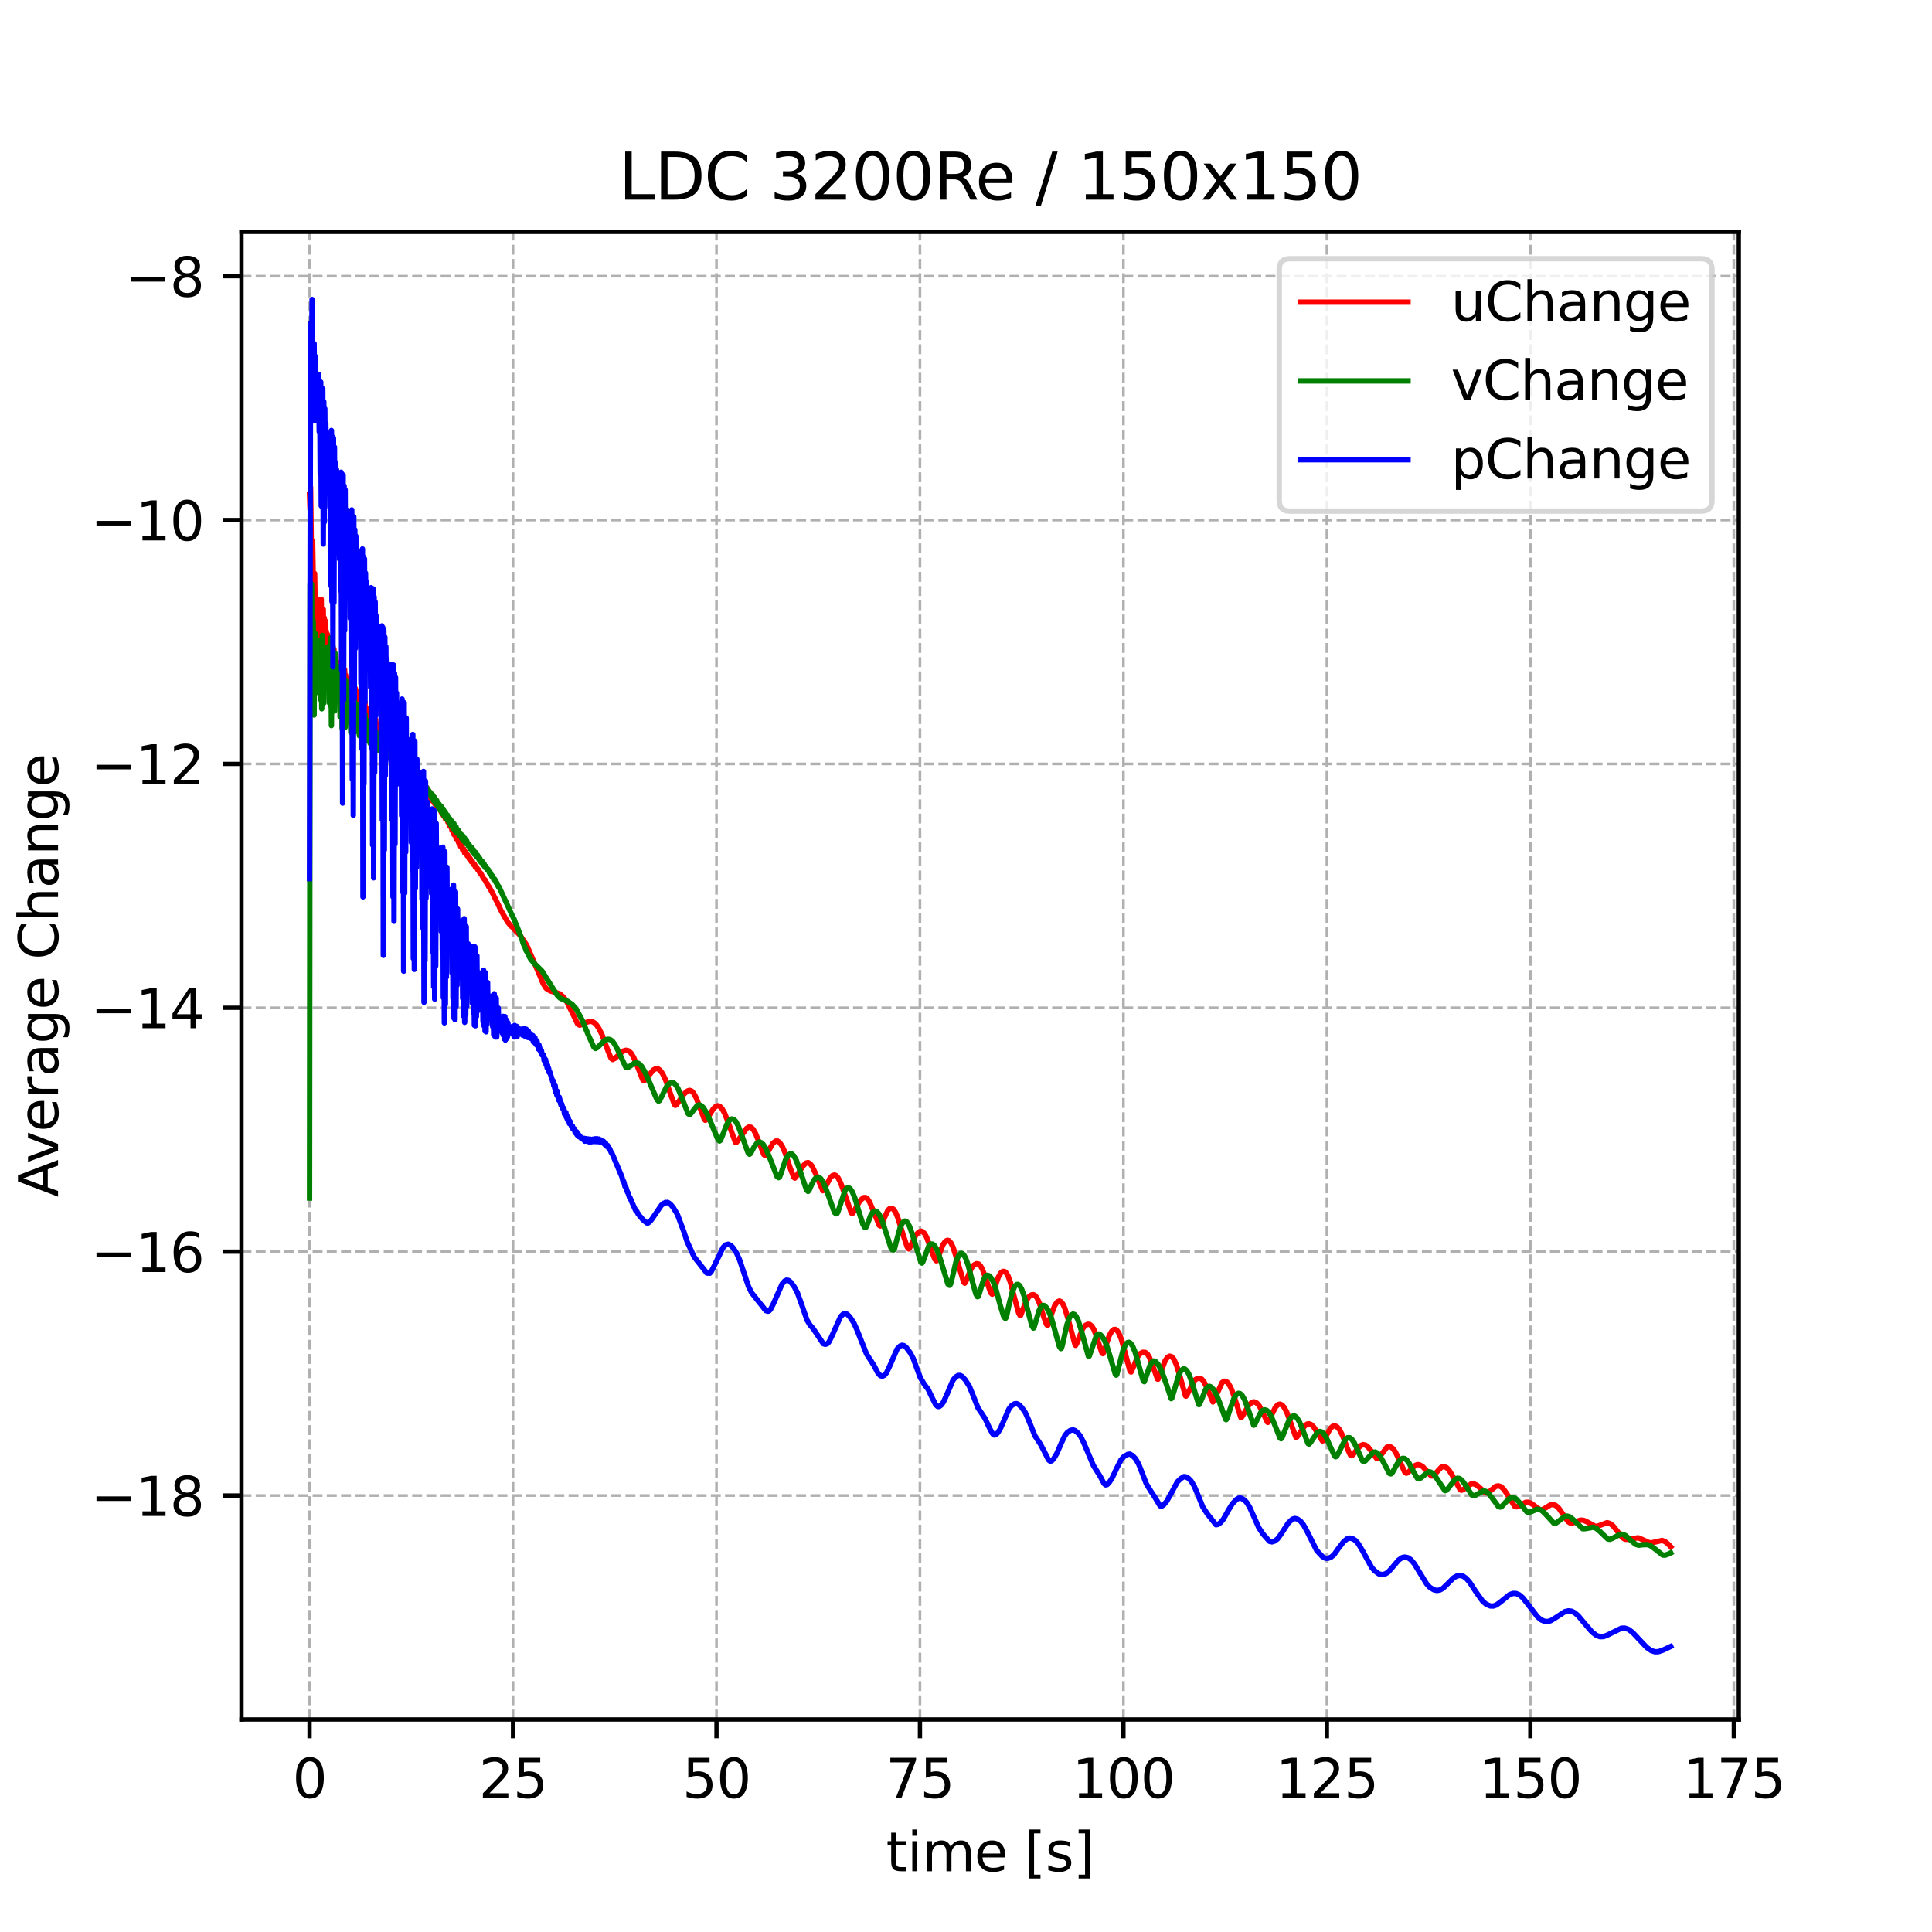 <?xml version="1.0" encoding="utf-8" standalone="no"?>
<!DOCTYPE svg PUBLIC "-//W3C//DTD SVG 1.1//EN"
  "http://www.w3.org/Graphics/SVG/1.1/DTD/svg11.dtd">
<svg xmlns:xlink="http://www.w3.org/1999/xlink" width="360pt" height="360pt" viewBox="0 0 360 360" xmlns="http://www.w3.org/2000/svg" version="1.1">
 <defs>
  <style type="text/css">*{stroke-linejoin: round; stroke-linecap: butt}</style>
 </defs>
 <g id="figure_1">
  <g id="patch_1">
   <path d="M 0 360 
L 360 360 
L 360 0 
L 0 0 
z
" style="fill: #ffffff"/>
  </g>
  <g id="axes_1">
   <g id="patch_2">
    <path d="M 45 320.4 
L 324 320.4 
L 324 43.2 
L 45 43.2 
z
" style="fill: #ffffff"/>
   </g>
   <g id="matplotlib.axis_1">
    <g id="xtick_1">
     <g id="line2d_1">
      <path d="M 57.682 320.4 
L 57.682 43.2 
" clip-path="url(#pdc2c48a956)" style="fill: none; stroke-dasharray: 1.85,0.8; stroke-dashoffset: 0; stroke: #b0b0b0; stroke-width: 0.5"/>
     </g>
     <g id="line2d_2">
      <defs>
       <path id="me14586dc54" d="M 0 0 
L 0 3.5 
" style="stroke: #000000; stroke-width: 0.8"/>
      </defs>
      <g>
       <use xlink:href="#me14586dc54" x="57.682" y="320.4" style="stroke: #000000; stroke-width: 0.8"/>
      </g>
     </g>
     <g id="text_1">
      <!-- 0 -->
      <g transform="translate(54.501 334.998) scale(0.1 -0.1)">
       <defs>
        <path id="DejaVuSans-30" d="M 2034 4250 
Q 1547 4250 1301 3770 
Q 1056 3291 1056 2328 
Q 1056 1369 1301 889 
Q 1547 409 2034 409 
Q 2525 409 2770 889 
Q 3016 1369 3016 2328 
Q 3016 3291 2770 3770 
Q 2525 4250 2034 4250 
z
M 2034 4750 
Q 2819 4750 3233 4129 
Q 3647 3509 3647 2328 
Q 3647 1150 3233 529 
Q 2819 -91 2034 -91 
Q 1250 -91 836 529 
Q 422 1150 422 2328 
Q 422 3509 836 4129 
Q 1250 4750 2034 4750 
z
" transform="scale(0.016)"/>
       </defs>
       <use xlink:href="#DejaVuSans-30"/>
      </g>
     </g>
    </g>
    <g id="xtick_2">
     <g id="line2d_3">
      <path d="M 95.595 320.4 
L 95.595 43.2 
" clip-path="url(#pdc2c48a956)" style="fill: none; stroke-dasharray: 1.85,0.8; stroke-dashoffset: 0; stroke: #b0b0b0; stroke-width: 0.5"/>
     </g>
     <g id="line2d_4">
      <g>
       <use xlink:href="#me14586dc54" x="95.595" y="320.4" style="stroke: #000000; stroke-width: 0.8"/>
      </g>
     </g>
     <g id="text_2">
      <!-- 25 -->
      <g transform="translate(89.232 334.998) scale(0.1 -0.1)">
       <defs>
        <path id="DejaVuSans-32" d="M 1228 531 
L 3431 531 
L 3431 0 
L 469 0 
L 469 531 
Q 828 903 1448 1529 
Q 2069 2156 2228 2338 
Q 2531 2678 2651 2914 
Q 2772 3150 2772 3378 
Q 2772 3750 2511 3984 
Q 2250 4219 1831 4219 
Q 1534 4219 1204 4116 
Q 875 4013 500 3803 
L 500 4441 
Q 881 4594 1212 4672 
Q 1544 4750 1819 4750 
Q 2544 4750 2975 4387 
Q 3406 4025 3406 3419 
Q 3406 3131 3298 2873 
Q 3191 2616 2906 2266 
Q 2828 2175 2409 1742 
Q 1991 1309 1228 531 
z
" transform="scale(0.016)"/>
        <path id="DejaVuSans-35" d="M 691 4666 
L 3169 4666 
L 3169 4134 
L 1269 4134 
L 1269 2991 
Q 1406 3038 1543 3061 
Q 1681 3084 1819 3084 
Q 2600 3084 3056 2656 
Q 3513 2228 3513 1497 
Q 3513 744 3044 326 
Q 2575 -91 1722 -91 
Q 1428 -91 1123 -41 
Q 819 9 494 109 
L 494 744 
Q 775 591 1075 516 
Q 1375 441 1709 441 
Q 2250 441 2565 725 
Q 2881 1009 2881 1497 
Q 2881 1984 2565 2268 
Q 2250 2553 1709 2553 
Q 1456 2553 1204 2497 
Q 953 2441 691 2322 
L 691 4666 
z
" transform="scale(0.016)"/>
       </defs>
       <use xlink:href="#DejaVuSans-32"/>
       <use xlink:href="#DejaVuSans-35" x="63.623"/>
      </g>
     </g>
    </g>
    <g id="xtick_3">
     <g id="line2d_5">
      <path d="M 133.507 320.4 
L 133.507 43.2 
" clip-path="url(#pdc2c48a956)" style="fill: none; stroke-dasharray: 1.85,0.8; stroke-dashoffset: 0; stroke: #b0b0b0; stroke-width: 0.5"/>
     </g>
     <g id="line2d_6">
      <g>
       <use xlink:href="#me14586dc54" x="133.507" y="320.4" style="stroke: #000000; stroke-width: 0.8"/>
      </g>
     </g>
     <g id="text_3">
      <!-- 50 -->
      <g transform="translate(127.145 334.998) scale(0.1 -0.1)">
       <use xlink:href="#DejaVuSans-35"/>
       <use xlink:href="#DejaVuSans-30" x="63.623"/>
      </g>
     </g>
    </g>
    <g id="xtick_4">
     <g id="line2d_7">
      <path d="M 171.42 320.4 
L 171.42 43.2 
" clip-path="url(#pdc2c48a956)" style="fill: none; stroke-dasharray: 1.85,0.8; stroke-dashoffset: 0; stroke: #b0b0b0; stroke-width: 0.5"/>
     </g>
     <g id="line2d_8">
      <g>
       <use xlink:href="#me14586dc54" x="171.42" y="320.4" style="stroke: #000000; stroke-width: 0.8"/>
      </g>
     </g>
     <g id="text_4">
      <!-- 75 -->
      <g transform="translate(165.058 334.998) scale(0.1 -0.1)">
       <defs>
        <path id="DejaVuSans-37" d="M 525 4666 
L 3525 4666 
L 3525 4397 
L 1831 0 
L 1172 0 
L 2766 4134 
L 525 4134 
L 525 4666 
z
" transform="scale(0.016)"/>
       </defs>
       <use xlink:href="#DejaVuSans-37"/>
       <use xlink:href="#DejaVuSans-35" x="63.623"/>
      </g>
     </g>
    </g>
    <g id="xtick_5">
     <g id="line2d_9">
      <path d="M 209.333 320.4 
L 209.333 43.2 
" clip-path="url(#pdc2c48a956)" style="fill: none; stroke-dasharray: 1.85,0.8; stroke-dashoffset: 0; stroke: #b0b0b0; stroke-width: 0.5"/>
     </g>
     <g id="line2d_10">
      <g>
       <use xlink:href="#me14586dc54" x="209.333" y="320.4" style="stroke: #000000; stroke-width: 0.8"/>
      </g>
     </g>
     <g id="text_5">
      <!-- 100 -->
      <g transform="translate(199.789 334.998) scale(0.1 -0.1)">
       <defs>
        <path id="DejaVuSans-31" d="M 794 531 
L 1825 531 
L 1825 4091 
L 703 3866 
L 703 4441 
L 1819 4666 
L 2450 4666 
L 2450 531 
L 3481 531 
L 3481 0 
L 794 0 
L 794 531 
z
" transform="scale(0.016)"/>
       </defs>
       <use xlink:href="#DejaVuSans-31"/>
       <use xlink:href="#DejaVuSans-30" x="63.623"/>
       <use xlink:href="#DejaVuSans-30" x="127.246"/>
      </g>
     </g>
    </g>
    <g id="xtick_6">
     <g id="line2d_11">
      <path d="M 247.246 320.4 
L 247.246 43.2 
" clip-path="url(#pdc2c48a956)" style="fill: none; stroke-dasharray: 1.85,0.8; stroke-dashoffset: 0; stroke: #b0b0b0; stroke-width: 0.5"/>
     </g>
     <g id="line2d_12">
      <g>
       <use xlink:href="#me14586dc54" x="247.246" y="320.4" style="stroke: #000000; stroke-width: 0.8"/>
      </g>
     </g>
     <g id="text_6">
      <!-- 125 -->
      <g transform="translate(237.702 334.998) scale(0.1 -0.1)">
       <use xlink:href="#DejaVuSans-31"/>
       <use xlink:href="#DejaVuSans-32" x="63.623"/>
       <use xlink:href="#DejaVuSans-35" x="127.246"/>
      </g>
     </g>
    </g>
    <g id="xtick_7">
     <g id="line2d_13">
      <path d="M 285.158 320.4 
L 285.158 43.2 
" clip-path="url(#pdc2c48a956)" style="fill: none; stroke-dasharray: 1.85,0.8; stroke-dashoffset: 0; stroke: #b0b0b0; stroke-width: 0.5"/>
     </g>
     <g id="line2d_14">
      <g>
       <use xlink:href="#me14586dc54" x="285.158" y="320.4" style="stroke: #000000; stroke-width: 0.8"/>
      </g>
     </g>
     <g id="text_7">
      <!-- 150 -->
      <g transform="translate(275.615 334.998) scale(0.1 -0.1)">
       <use xlink:href="#DejaVuSans-31"/>
       <use xlink:href="#DejaVuSans-35" x="63.623"/>
       <use xlink:href="#DejaVuSans-30" x="127.246"/>
      </g>
     </g>
    </g>
    <g id="xtick_8">
     <g id="line2d_15">
      <path d="M 323.071 320.4 
L 323.071 43.2 
" clip-path="url(#pdc2c48a956)" style="fill: none; stroke-dasharray: 1.85,0.8; stroke-dashoffset: 0; stroke: #b0b0b0; stroke-width: 0.5"/>
     </g>
     <g id="line2d_16">
      <g>
       <use xlink:href="#me14586dc54" x="323.071" y="320.4" style="stroke: #000000; stroke-width: 0.8"/>
      </g>
     </g>
     <g id="text_8">
      <!-- 175 -->
      <g transform="translate(313.527 334.998) scale(0.1 -0.1)">
       <use xlink:href="#DejaVuSans-31"/>
       <use xlink:href="#DejaVuSans-37" x="63.623"/>
       <use xlink:href="#DejaVuSans-35" x="127.246"/>
      </g>
     </g>
    </g>
    <g id="text_9">
     <!-- time [s] -->
     <g transform="translate(165.109 348.677) scale(0.1 -0.1)">
      <defs>
       <path id="DejaVuSans-74" d="M 1172 4494 
L 1172 3500 
L 2356 3500 
L 2356 3053 
L 1172 3053 
L 1172 1153 
Q 1172 725 1289 603 
Q 1406 481 1766 481 
L 2356 481 
L 2356 0 
L 1766 0 
Q 1100 0 847 248 
Q 594 497 594 1153 
L 594 3053 
L 172 3053 
L 172 3500 
L 594 3500 
L 594 4494 
L 1172 4494 
z
" transform="scale(0.016)"/>
       <path id="DejaVuSans-69" d="M 603 3500 
L 1178 3500 
L 1178 0 
L 603 0 
L 603 3500 
z
M 603 4863 
L 1178 4863 
L 1178 4134 
L 603 4134 
L 603 4863 
z
" transform="scale(0.016)"/>
       <path id="DejaVuSans-6d" d="M 3328 2828 
Q 3544 3216 3844 3400 
Q 4144 3584 4550 3584 
Q 5097 3584 5394 3201 
Q 5691 2819 5691 2113 
L 5691 0 
L 5113 0 
L 5113 2094 
Q 5113 2597 4934 2840 
Q 4756 3084 4391 3084 
Q 3944 3084 3684 2787 
Q 3425 2491 3425 1978 
L 3425 0 
L 2847 0 
L 2847 2094 
Q 2847 2600 2669 2842 
Q 2491 3084 2119 3084 
Q 1678 3084 1418 2786 
Q 1159 2488 1159 1978 
L 1159 0 
L 581 0 
L 581 3500 
L 1159 3500 
L 1159 2956 
Q 1356 3278 1631 3431 
Q 1906 3584 2284 3584 
Q 2666 3584 2933 3390 
Q 3200 3197 3328 2828 
z
" transform="scale(0.016)"/>
       <path id="DejaVuSans-65" d="M 3597 1894 
L 3597 1613 
L 953 1613 
Q 991 1019 1311 708 
Q 1631 397 2203 397 
Q 2534 397 2845 478 
Q 3156 559 3463 722 
L 3463 178 
Q 3153 47 2828 -22 
Q 2503 -91 2169 -91 
Q 1331 -91 842 396 
Q 353 884 353 1716 
Q 353 2575 817 3079 
Q 1281 3584 2069 3584 
Q 2775 3584 3186 3129 
Q 3597 2675 3597 1894 
z
M 3022 2063 
Q 3016 2534 2758 2815 
Q 2500 3097 2075 3097 
Q 1594 3097 1305 2825 
Q 1016 2553 972 2059 
L 3022 2063 
z
" transform="scale(0.016)"/>
       <path id="DejaVuSans-20" transform="scale(0.016)"/>
       <path id="DejaVuSans-5b" d="M 550 4863 
L 1875 4863 
L 1875 4416 
L 1125 4416 
L 1125 -397 
L 1875 -397 
L 1875 -844 
L 550 -844 
L 550 4863 
z
" transform="scale(0.016)"/>
       <path id="DejaVuSans-73" d="M 2834 3397 
L 2834 2853 
Q 2591 2978 2328 3040 
Q 2066 3103 1784 3103 
Q 1356 3103 1142 2972 
Q 928 2841 928 2578 
Q 928 2378 1081 2264 
Q 1234 2150 1697 2047 
L 1894 2003 
Q 2506 1872 2764 1633 
Q 3022 1394 3022 966 
Q 3022 478 2636 193 
Q 2250 -91 1575 -91 
Q 1294 -91 989 -36 
Q 684 19 347 128 
L 347 722 
Q 666 556 975 473 
Q 1284 391 1588 391 
Q 1994 391 2212 530 
Q 2431 669 2431 922 
Q 2431 1156 2273 1281 
Q 2116 1406 1581 1522 
L 1381 1569 
Q 847 1681 609 1914 
Q 372 2147 372 2553 
Q 372 3047 722 3315 
Q 1072 3584 1716 3584 
Q 2034 3584 2315 3537 
Q 2597 3491 2834 3397 
z
" transform="scale(0.016)"/>
       <path id="DejaVuSans-5d" d="M 1947 4863 
L 1947 -844 
L 622 -844 
L 622 -397 
L 1369 -397 
L 1369 4416 
L 622 4416 
L 622 4863 
L 1947 4863 
z
" transform="scale(0.016)"/>
      </defs>
      <use xlink:href="#DejaVuSans-74"/>
      <use xlink:href="#DejaVuSans-69" x="39.209"/>
      <use xlink:href="#DejaVuSans-6d" x="66.992"/>
      <use xlink:href="#DejaVuSans-65" x="164.404"/>
      <use xlink:href="#DejaVuSans-20" x="225.928"/>
      <use xlink:href="#DejaVuSans-5b" x="257.715"/>
      <use xlink:href="#DejaVuSans-73" x="296.729"/>
      <use xlink:href="#DejaVuSans-5d" x="348.828"/>
     </g>
    </g>
   </g>
   <g id="matplotlib.axis_2">
    <g id="ytick_1">
     <g id="line2d_17">
      <path d="M 45 278.669 
L 324 278.669 
" clip-path="url(#pdc2c48a956)" style="fill: none; stroke-dasharray: 1.85,0.8; stroke-dashoffset: 0; stroke: #b0b0b0; stroke-width: 0.5"/>
     </g>
     <g id="line2d_18">
      <defs>
       <path id="m80d6a6992e" d="M 0 0 
L -3.5 0 
" style="stroke: #000000; stroke-width: 0.8"/>
      </defs>
      <g>
       <use xlink:href="#m80d6a6992e" x="45" y="278.669" style="stroke: #000000; stroke-width: 0.8"/>
      </g>
     </g>
     <g id="text_10">
      <!-- −18 -->
      <g transform="translate(16.895 282.468) scale(0.1 -0.1)">
       <defs>
        <path id="DejaVuSans-2212" d="M 678 2272 
L 4684 2272 
L 4684 1741 
L 678 1741 
L 678 2272 
z
" transform="scale(0.016)"/>
        <path id="DejaVuSans-38" d="M 2034 2216 
Q 1584 2216 1326 1975 
Q 1069 1734 1069 1313 
Q 1069 891 1326 650 
Q 1584 409 2034 409 
Q 2484 409 2743 651 
Q 3003 894 3003 1313 
Q 3003 1734 2745 1975 
Q 2488 2216 2034 2216 
z
M 1403 2484 
Q 997 2584 770 2862 
Q 544 3141 544 3541 
Q 544 4100 942 4425 
Q 1341 4750 2034 4750 
Q 2731 4750 3128 4425 
Q 3525 4100 3525 3541 
Q 3525 3141 3298 2862 
Q 3072 2584 2669 2484 
Q 3125 2378 3379 2068 
Q 3634 1759 3634 1313 
Q 3634 634 3220 271 
Q 2806 -91 2034 -91 
Q 1263 -91 848 271 
Q 434 634 434 1313 
Q 434 1759 690 2068 
Q 947 2378 1403 2484 
z
M 1172 3481 
Q 1172 3119 1398 2916 
Q 1625 2713 2034 2713 
Q 2441 2713 2670 2916 
Q 2900 3119 2900 3481 
Q 2900 3844 2670 4047 
Q 2441 4250 2034 4250 
Q 1625 4250 1398 4047 
Q 1172 3844 1172 3481 
z
" transform="scale(0.016)"/>
       </defs>
       <use xlink:href="#DejaVuSans-2212"/>
       <use xlink:href="#DejaVuSans-31" x="83.789"/>
       <use xlink:href="#DejaVuSans-38" x="147.412"/>
      </g>
     </g>
    </g>
    <g id="ytick_2">
     <g id="line2d_19">
      <path d="M 45 233.226 
L 324 233.226 
" clip-path="url(#pdc2c48a956)" style="fill: none; stroke-dasharray: 1.85,0.8; stroke-dashoffset: 0; stroke: #b0b0b0; stroke-width: 0.5"/>
     </g>
     <g id="line2d_20">
      <g>
       <use xlink:href="#m80d6a6992e" x="45" y="233.226" style="stroke: #000000; stroke-width: 0.8"/>
      </g>
     </g>
     <g id="text_11">
      <!-- −16 -->
      <g transform="translate(16.895 237.026) scale(0.1 -0.1)">
       <defs>
        <path id="DejaVuSans-36" d="M 2113 2584 
Q 1688 2584 1439 2293 
Q 1191 2003 1191 1497 
Q 1191 994 1439 701 
Q 1688 409 2113 409 
Q 2538 409 2786 701 
Q 3034 994 3034 1497 
Q 3034 2003 2786 2293 
Q 2538 2584 2113 2584 
z
M 3366 4563 
L 3366 3988 
Q 3128 4100 2886 4159 
Q 2644 4219 2406 4219 
Q 1781 4219 1451 3797 
Q 1122 3375 1075 2522 
Q 1259 2794 1537 2939 
Q 1816 3084 2150 3084 
Q 2853 3084 3261 2657 
Q 3669 2231 3669 1497 
Q 3669 778 3244 343 
Q 2819 -91 2113 -91 
Q 1303 -91 875 529 
Q 447 1150 447 2328 
Q 447 3434 972 4092 
Q 1497 4750 2381 4750 
Q 2619 4750 2861 4703 
Q 3103 4656 3366 4563 
z
" transform="scale(0.016)"/>
       </defs>
       <use xlink:href="#DejaVuSans-2212"/>
       <use xlink:href="#DejaVuSans-31" x="83.789"/>
       <use xlink:href="#DejaVuSans-36" x="147.412"/>
      </g>
     </g>
    </g>
    <g id="ytick_3">
     <g id="line2d_21">
      <path d="M 45 187.784 
L 324 187.784 
" clip-path="url(#pdc2c48a956)" style="fill: none; stroke-dasharray: 1.85,0.8; stroke-dashoffset: 0; stroke: #b0b0b0; stroke-width: 0.5"/>
     </g>
     <g id="line2d_22">
      <g>
       <use xlink:href="#m80d6a6992e" x="45" y="187.784" style="stroke: #000000; stroke-width: 0.8"/>
      </g>
     </g>
     <g id="text_12">
      <!-- −14 -->
      <g transform="translate(16.895 191.584) scale(0.1 -0.1)">
       <defs>
        <path id="DejaVuSans-34" d="M 2419 4116 
L 825 1625 
L 2419 1625 
L 2419 4116 
z
M 2253 4666 
L 3047 4666 
L 3047 1625 
L 3713 1625 
L 3713 1100 
L 3047 1100 
L 3047 0 
L 2419 0 
L 2419 1100 
L 313 1100 
L 313 1709 
L 2253 4666 
z
" transform="scale(0.016)"/>
       </defs>
       <use xlink:href="#DejaVuSans-2212"/>
       <use xlink:href="#DejaVuSans-31" x="83.789"/>
       <use xlink:href="#DejaVuSans-34" x="147.412"/>
      </g>
     </g>
    </g>
    <g id="ytick_4">
     <g id="line2d_23">
      <path d="M 45 142.342 
L 324 142.342 
" clip-path="url(#pdc2c48a956)" style="fill: none; stroke-dasharray: 1.85,0.8; stroke-dashoffset: 0; stroke: #b0b0b0; stroke-width: 0.5"/>
     </g>
     <g id="line2d_24">
      <g>
       <use xlink:href="#m80d6a6992e" x="45" y="142.342" style="stroke: #000000; stroke-width: 0.8"/>
      </g>
     </g>
     <g id="text_13">
      <!-- −12 -->
      <g transform="translate(16.895 146.141) scale(0.1 -0.1)">
       <use xlink:href="#DejaVuSans-2212"/>
       <use xlink:href="#DejaVuSans-31" x="83.789"/>
       <use xlink:href="#DejaVuSans-32" x="147.412"/>
      </g>
     </g>
    </g>
    <g id="ytick_5">
     <g id="line2d_25">
      <path d="M 45 96.9 
L 324 96.9 
" clip-path="url(#pdc2c48a956)" style="fill: none; stroke-dasharray: 1.85,0.8; stroke-dashoffset: 0; stroke: #b0b0b0; stroke-width: 0.5"/>
     </g>
     <g id="line2d_26">
      <g>
       <use xlink:href="#m80d6a6992e" x="45" y="96.9" style="stroke: #000000; stroke-width: 0.8"/>
      </g>
     </g>
     <g id="text_14">
      <!-- −10 -->
      <g transform="translate(16.895 100.699) scale(0.1 -0.1)">
       <use xlink:href="#DejaVuSans-2212"/>
       <use xlink:href="#DejaVuSans-31" x="83.789"/>
       <use xlink:href="#DejaVuSans-30" x="147.412"/>
      </g>
     </g>
    </g>
    <g id="ytick_6">
     <g id="line2d_27">
      <path d="M 45 51.458 
L 324 51.458 
" clip-path="url(#pdc2c48a956)" style="fill: none; stroke-dasharray: 1.85,0.8; stroke-dashoffset: 0; stroke: #b0b0b0; stroke-width: 0.5"/>
     </g>
     <g id="line2d_28">
      <g>
       <use xlink:href="#m80d6a6992e" x="45" y="51.458" style="stroke: #000000; stroke-width: 0.8"/>
      </g>
     </g>
     <g id="text_15">
      <!-- −8 -->
      <g transform="translate(23.258 55.257) scale(0.1 -0.1)">
       <use xlink:href="#DejaVuSans-2212"/>
       <use xlink:href="#DejaVuSans-38" x="83.789"/>
      </g>
     </g>
    </g>
    <g id="text_16">
     <!-- Average Change -->
     <g transform="translate(10.816 223.066) rotate(-90) scale(0.1 -0.1)">
      <defs>
       <path id="DejaVuSans-41" d="M 2188 4044 
L 1331 1722 
L 3047 1722 
L 2188 4044 
z
M 1831 4666 
L 2547 4666 
L 4325 0 
L 3669 0 
L 3244 1197 
L 1141 1197 
L 716 0 
L 50 0 
L 1831 4666 
z
" transform="scale(0.016)"/>
       <path id="DejaVuSans-76" d="M 191 3500 
L 800 3500 
L 1894 563 
L 2988 3500 
L 3597 3500 
L 2284 0 
L 1503 0 
L 191 3500 
z
" transform="scale(0.016)"/>
       <path id="DejaVuSans-72" d="M 2631 2963 
Q 2534 3019 2420 3045 
Q 2306 3072 2169 3072 
Q 1681 3072 1420 2755 
Q 1159 2438 1159 1844 
L 1159 0 
L 581 0 
L 581 3500 
L 1159 3500 
L 1159 2956 
Q 1341 3275 1631 3429 
Q 1922 3584 2338 3584 
Q 2397 3584 2469 3576 
Q 2541 3569 2628 3553 
L 2631 2963 
z
" transform="scale(0.016)"/>
       <path id="DejaVuSans-61" d="M 2194 1759 
Q 1497 1759 1228 1600 
Q 959 1441 959 1056 
Q 959 750 1161 570 
Q 1363 391 1709 391 
Q 2188 391 2477 730 
Q 2766 1069 2766 1631 
L 2766 1759 
L 2194 1759 
z
M 3341 1997 
L 3341 0 
L 2766 0 
L 2766 531 
Q 2569 213 2275 61 
Q 1981 -91 1556 -91 
Q 1019 -91 701 211 
Q 384 513 384 1019 
Q 384 1609 779 1909 
Q 1175 2209 1959 2209 
L 2766 2209 
L 2766 2266 
Q 2766 2663 2505 2880 
Q 2244 3097 1772 3097 
Q 1472 3097 1187 3025 
Q 903 2953 641 2809 
L 641 3341 
Q 956 3463 1253 3523 
Q 1550 3584 1831 3584 
Q 2591 3584 2966 3190 
Q 3341 2797 3341 1997 
z
" transform="scale(0.016)"/>
       <path id="DejaVuSans-67" d="M 2906 1791 
Q 2906 2416 2648 2759 
Q 2391 3103 1925 3103 
Q 1463 3103 1205 2759 
Q 947 2416 947 1791 
Q 947 1169 1205 825 
Q 1463 481 1925 481 
Q 2391 481 2648 825 
Q 2906 1169 2906 1791 
z
M 3481 434 
Q 3481 -459 3084 -895 
Q 2688 -1331 1869 -1331 
Q 1566 -1331 1297 -1286 
Q 1028 -1241 775 -1147 
L 775 -588 
Q 1028 -725 1275 -790 
Q 1522 -856 1778 -856 
Q 2344 -856 2625 -561 
Q 2906 -266 2906 331 
L 2906 616 
Q 2728 306 2450 153 
Q 2172 0 1784 0 
Q 1141 0 747 490 
Q 353 981 353 1791 
Q 353 2603 747 3093 
Q 1141 3584 1784 3584 
Q 2172 3584 2450 3431 
Q 2728 3278 2906 2969 
L 2906 3500 
L 3481 3500 
L 3481 434 
z
" transform="scale(0.016)"/>
       <path id="DejaVuSans-43" d="M 4122 4306 
L 4122 3641 
Q 3803 3938 3442 4084 
Q 3081 4231 2675 4231 
Q 1875 4231 1450 3742 
Q 1025 3253 1025 2328 
Q 1025 1406 1450 917 
Q 1875 428 2675 428 
Q 3081 428 3442 575 
Q 3803 722 4122 1019 
L 4122 359 
Q 3791 134 3420 21 
Q 3050 -91 2638 -91 
Q 1578 -91 968 557 
Q 359 1206 359 2328 
Q 359 3453 968 4101 
Q 1578 4750 2638 4750 
Q 3056 4750 3426 4639 
Q 3797 4528 4122 4306 
z
" transform="scale(0.016)"/>
       <path id="DejaVuSans-68" d="M 3513 2113 
L 3513 0 
L 2938 0 
L 2938 2094 
Q 2938 2591 2744 2837 
Q 2550 3084 2163 3084 
Q 1697 3084 1428 2787 
Q 1159 2491 1159 1978 
L 1159 0 
L 581 0 
L 581 4863 
L 1159 4863 
L 1159 2956 
Q 1366 3272 1645 3428 
Q 1925 3584 2291 3584 
Q 2894 3584 3203 3211 
Q 3513 2838 3513 2113 
z
" transform="scale(0.016)"/>
       <path id="DejaVuSans-6e" d="M 3513 2113 
L 3513 0 
L 2938 0 
L 2938 2094 
Q 2938 2591 2744 2837 
Q 2550 3084 2163 3084 
Q 1697 3084 1428 2787 
Q 1159 2491 1159 1978 
L 1159 0 
L 581 0 
L 581 3500 
L 1159 3500 
L 1159 2956 
Q 1366 3272 1645 3428 
Q 1925 3584 2291 3584 
Q 2894 3584 3203 3211 
Q 3513 2838 3513 2113 
z
" transform="scale(0.016)"/>
      </defs>
      <use xlink:href="#DejaVuSans-41"/>
      <use xlink:href="#DejaVuSans-76" x="62.533"/>
      <use xlink:href="#DejaVuSans-65" x="121.713"/>
      <use xlink:href="#DejaVuSans-72" x="183.236"/>
      <use xlink:href="#DejaVuSans-61" x="224.35"/>
      <use xlink:href="#DejaVuSans-67" x="285.629"/>
      <use xlink:href="#DejaVuSans-65" x="349.105"/>
      <use xlink:href="#DejaVuSans-20" x="410.629"/>
      <use xlink:href="#DejaVuSans-43" x="442.416"/>
      <use xlink:href="#DejaVuSans-68" x="512.24"/>
      <use xlink:href="#DejaVuSans-61" x="575.619"/>
      <use xlink:href="#DejaVuSans-6e" x="636.898"/>
      <use xlink:href="#DejaVuSans-67" x="700.277"/>
      <use xlink:href="#DejaVuSans-65" x="763.754"/>
     </g>
    </g>
   </g>
   <g id="line2d_29">
    <path d="M 57.682 92.185 
L 57.777 94.909 
L 57.871 90.789 
L 58.156 114.215 
L 58.251 100.805 
L 58.535 118.064 
L 58.63 106.862 
L 58.724 112.805 
L 58.819 112.726 
L 58.914 116.269 
L 59.104 111.581 
L 59.198 115.838 
L 59.293 114.926 
L 59.388 117.092 
L 59.483 111.842 
L 59.577 121.516 
L 59.672 113.969 
L 59.767 123.51 
L 59.862 111.645 
L 59.957 126.627 
L 60.051 113.816 
L 60.146 122.756 
L 60.241 113.572 
L 60.336 126.284 
L 60.43 115.141 
L 60.525 125.947 
L 60.62 115.684 
L 60.715 122.1 
L 60.81 117.629 
L 60.904 123.45 
L 60.999 118.17 
L 61.094 121.527 
L 61.189 121.187 
L 61.284 121.317 
L 61.378 122.704 
L 61.473 119.414 
L 61.568 125.766 
L 61.663 120.103 
L 61.757 125.042 
L 61.852 119.717 
L 61.947 129.225 
L 62.042 120.513 
L 62.137 129.2 
L 62.231 120.979 
L 62.326 126.308 
L 62.421 121.952 
L 62.516 128.233 
L 62.61 122.077 
L 62.705 125.759 
L 62.8 124.322 
L 62.895 125.838 
L 63.084 124.136 
L 63.179 127.442 
L 63.274 124.284 
L 63.369 127.628 
L 63.464 123.397 
L 63.558 130.099 
L 63.653 123.894 
L 63.748 129.689 
L 63.843 124.171 
L 63.937 129.025 
L 64.032 124.459 
L 64.127 130.952 
L 64.222 124.796 
L 64.317 128.206 
L 64.411 125.788 
L 64.506 129.033 
L 64.601 126.611 
L 64.79 127.798 
L 64.885 127.498 
L 64.98 128.633 
L 65.075 126.495 
L 65.17 130.018 
L 65.264 126.694 
L 65.359 130.062 
L 65.454 126.78 
L 65.549 131.038 
L 65.643 126.697 
L 65.738 131.789 
L 65.833 127.249 
L 65.928 130.642 
L 66.023 127.427 
L 66.117 131.751 
L 66.212 128.286 
L 66.307 130.487 
L 66.402 128.736 
L 66.497 130.934 
L 66.591 129.847 
L 66.686 129.88 
L 66.781 130.454 
L 66.876 130.11 
L 66.97 131.137 
L 67.065 129.893 
L 67.16 132.05 
L 67.255 129.782 
L 67.35 132.522 
L 67.444 130.255 
L 67.539 132.622 
L 67.634 130.064 
L 67.729 133.337 
L 67.823 130.908 
L 67.918 132.946 
L 68.013 130.859 
L 68.108 133.459 
L 68.203 132.023 
L 68.297 132.942 
L 68.392 132.041 
L 68.487 133.263 
L 68.582 133.123 
L 68.677 133.024 
L 68.771 133.322 
L 68.866 132.947 
L 68.961 134.205 
L 69.056 133.367 
L 69.15 134.23 
L 69.245 132.96 
L 69.34 135.065 
L 69.435 133.848 
L 69.53 134.899 
L 69.624 133.364 
L 69.719 135.45 
L 69.814 134.609 
L 69.909 135.372 
L 70.003 134.053 
L 70.098 135.564 
L 70.193 135.456 
L 70.288 135.682 
L 70.383 134.934 
L 70.572 136.259 
L 70.667 136.067 
L 70.857 135.438 
L 70.951 136.969 
L 71.236 135.628 
L 71.33 137.384 
L 71.425 137.035 
L 71.52 137.253 
L 71.615 136.025 
L 71.804 137.659 
L 71.899 137.779 
L 71.994 136.636 
L 72.183 138.265 
L 72.278 138.241 
L 72.373 137.37 
L 72.468 137.619 
L 72.563 138.812 
L 72.657 138.681 
L 72.847 137.731 
L 72.942 139.222 
L 73.036 139.14 
L 73.131 138.861 
L 73.226 138.003 
L 73.416 139.64 
L 73.51 139.497 
L 73.605 138.456 
L 73.795 140.139 
L 73.89 140.063 
L 73.984 139.061 
L 74.174 140.622 
L 74.269 140.568 
L 74.363 139.757 
L 74.458 139.865 
L 74.648 141.055 
L 74.837 140.109 
L 75.027 141.562 
L 75.216 140.495 
L 75.406 142.077 
L 75.501 141.868 
L 75.596 141.026 
L 75.785 142.593 
L 75.88 142.498 
L 75.975 141.67 
L 76.259 143.096 
L 76.354 142.383 
L 76.449 142.409 
L 76.638 143.69 
L 76.828 142.785 
L 77.017 144.278 
L 77.207 143.277 
L 77.396 144.848 
L 77.491 144.611 
L 77.586 143.869 
L 77.776 145.383 
L 77.87 145.31 
L 77.965 144.545 
L 78.06 144.859 
L 78.249 145.973 
L 78.439 145.229 
L 78.629 146.593 
L 78.818 145.675 
L 79.008 147.168 
L 79.197 146.203 
L 79.387 147.693 
L 79.482 147.485 
L 79.576 146.802 
L 79.766 148.162 
L 79.861 148.142 
L 79.956 147.454 
L 80.05 147.639 
L 80.24 148.744 
L 80.429 148.027 
L 80.619 149.289 
L 80.809 148.479 
L 80.998 149.793 
L 81.188 148.998 
L 81.377 150.262 
L 81.472 150.15 
L 81.567 149.59 
L 81.851 150.77 
L 81.946 150.239 
L 82.041 150.347 
L 82.23 151.379 
L 82.42 150.83 
L 82.609 151.981 
L 82.799 151.404 
L 82.989 152.591 
L 83.178 152.064 
L 83.462 153.209 
L 83.557 152.81 
L 83.652 153.103 
L 83.842 153.994 
L 83.936 153.622 
L 84.031 153.724 
L 84.221 154.768 
L 84.41 154.415 
L 84.6 155.532 
L 84.789 155.164 
L 84.979 156.265 
L 85.074 156.226 
L 85.169 155.955 
L 85.453 157.03 
L 85.548 156.761 
L 85.642 156.995 
L 85.832 157.75 
L 85.927 157.529 
L 86.022 157.6 
L 86.211 158.39 
L 86.401 158.183 
L 86.59 158.967 
L 86.78 158.751 
L 87.064 159.48 
L 87.159 159.313 
L 87.443 160.04 
L 87.538 159.871 
L 87.633 160.02 
L 87.822 160.57 
L 88.012 160.483 
L 88.202 161.081 
L 88.391 160.973 
L 88.581 161.583 
L 88.77 161.495 
L 89.055 162.124 
L 89.149 162.051 
L 89.434 162.699 
L 89.529 162.641 
L 90.097 163.673 
L 90.287 163.896 
L 90.382 163.948 
L 90.666 164.55 
L 90.761 164.581 
L 91.045 165.21 
L 91.14 165.245 
L 91.898 166.654 
L 92.088 167.08 
L 92.656 168.188 
L 92.846 168.558 
L 93.32 169.592 
L 94.552 171.764 
L 95.215 172.58 
L 95.405 172.697 
L 95.689 173.004 
L 95.879 173.223 
L 96.448 173.816 
L 96.637 173.998 
L 96.922 174.312 
L 98.154 176.139 
L 100.618 181.867 
L 101.187 183.255 
L 101.755 184.163 
L 102.514 184.63 
L 104.315 185.179 
L 105.073 185.875 
L 105.641 186.719 
L 106.589 188.638 
L 107.632 190.801 
L 108.011 191.027 
L 108.864 190.698 
L 109.528 190.395 
L 110.001 190.305 
L 110.381 190.378 
L 110.76 190.595 
L 111.139 190.972 
L 111.613 191.662 
L 112.181 192.817 
L 113.414 196.144 
L 113.887 197.229 
L 114.172 197.427 
L 114.551 197.222 
L 116.067 195.871 
L 116.636 195.701 
L 117.11 195.805 
L 117.584 196.228 
L 118.058 196.994 
L 118.721 198.566 
L 119.764 201.214 
L 119.954 201.37 
L 120.238 201.215 
L 120.807 200.497 
L 121.754 199.361 
L 122.228 199.117 
L 122.607 199.157 
L 122.987 199.42 
L 123.46 200.059 
L 124.029 201.243 
L 124.882 203.668 
L 125.64 205.764 
L 125.83 205.969 
L 126.02 205.887 
L 126.399 205.374 
L 127.441 203.849 
L 128.105 203.291 
L 128.484 203.17 
L 128.863 203.292 
L 129.242 203.688 
L 129.716 204.555 
L 130.38 206.298 
L 131.233 208.543 
L 131.422 208.751 
L 131.612 208.641 
L 132.086 207.9 
L 132.939 206.574 
L 133.413 206.136 
L 133.792 206.039 
L 134.171 206.194 
L 134.55 206.6 
L 135.024 207.437 
L 135.687 209.122 
L 137.014 212.837 
L 137.204 212.881 
L 137.488 212.559 
L 139.099 210.27 
L 139.573 209.987 
L 139.953 210.054 
L 140.332 210.413 
L 140.806 211.245 
L 141.469 212.934 
L 142.322 215.132 
L 142.606 215.36 
L 142.891 214.968 
L 144.028 213.011 
L 144.502 212.636 
L 144.881 212.615 
L 145.26 212.867 
L 145.734 213.55 
L 146.303 214.837 
L 147.251 217.671 
L 147.914 219.384 
L 148.104 219.526 
L 148.388 219.184 
L 149.62 217.272 
L 150.189 216.717 
L 150.568 216.626 
L 150.947 216.824 
L 151.326 217.319 
L 151.895 218.519 
L 153.317 221.87 
L 153.506 221.81 
L 153.885 221.041 
L 154.644 219.55 
L 155.118 219.052 
L 155.497 218.938 
L 155.781 219.048 
L 156.16 219.469 
L 156.634 220.385 
L 157.298 222.197 
L 158.625 225.999 
L 158.814 226.142 
L 159.004 225.908 
L 160.236 223.748 
L 160.899 223.164 
L 161.278 223.139 
L 161.658 223.409 
L 162.037 223.995 
L 162.605 225.323 
L 163.838 228.34 
L 164.027 228.449 
L 164.217 228.189 
L 165.449 225.499 
L 165.828 225.174 
L 166.207 225.141 
L 166.491 225.334 
L 166.871 225.889 
L 167.344 227.028 
L 168.292 230.114 
L 169.051 232.376 
L 169.335 232.719 
L 169.524 232.485 
L 170.662 230.107 
L 171.231 229.549 
L 171.61 229.405 
L 171.894 229.478 
L 172.273 229.84 
L 172.652 230.532 
L 173.316 232.331 
L 174.169 234.612 
L 174.453 234.93 
L 174.548 234.91 
L 174.737 234.518 
L 175.685 231.954 
L 176.159 231.291 
L 176.538 231.109 
L 176.823 231.189 
L 177.202 231.612 
L 177.581 232.396 
L 178.15 234.156 
L 179.571 238.928 
L 179.761 239.114 
L 179.95 238.845 
L 180.993 236.315 
L 181.467 235.726 
L 181.941 235.465 
L 182.32 235.514 
L 182.699 235.87 
L 183.078 236.554 
L 183.647 238.147 
L 184.595 240.894 
L 184.879 241.167 
L 184.974 241.094 
L 185.353 239.911 
L 186.017 237.993 
L 186.49 237.184 
L 186.87 236.904 
L 187.154 236.913 
L 187.438 237.123 
L 187.817 237.732 
L 188.291 239.009 
L 189.05 241.891 
L 189.808 244.663 
L 190.092 245.146 
L 190.187 245.111 
L 190.566 244.083 
L 191.23 242.382 
L 191.703 241.652 
L 192.177 241.292 
L 192.556 241.244 
L 192.841 241.374 
L 193.22 241.824 
L 193.694 242.86 
L 194.452 245.318 
L 195.021 246.838 
L 195.21 246.98 
L 195.305 246.885 
L 195.874 245.005 
L 196.537 243.246 
L 197.011 242.583 
L 197.39 242.424 
L 197.675 242.527 
L 198.054 242.986 
L 198.433 243.819 
L 199.002 245.713 
L 200.329 250.618 
L 200.423 250.698 
L 200.613 250.385 
L 201.75 247.547 
L 202.224 246.979 
L 202.698 246.755 
L 203.077 246.801 
L 203.456 247.125 
L 203.836 247.768 
L 204.309 249.032 
L 205.352 252.162 
L 205.542 252.243 
L 205.826 251.465 
L 206.679 248.902 
L 207.153 248.053 
L 207.532 247.741 
L 207.816 247.717 
L 208.101 247.878 
L 208.48 248.404 
L 208.954 249.565 
L 209.617 251.962 
L 210.565 255.519 
L 210.755 255.661 
L 211.039 255.053 
L 211.987 252.823 
L 212.461 252.222 
L 212.935 251.979 
L 213.408 252.001 
L 213.788 252.3 
L 214.167 252.901 
L 214.641 254.087 
L 215.683 256.976 
L 215.778 257.001 
L 216.062 256.362 
L 217.105 253.542 
L 217.579 252.874 
L 217.958 252.695 
L 218.337 252.818 
L 218.716 253.259 
L 219.19 254.277 
L 219.854 256.423 
L 220.896 260.105 
L 220.991 260.153 
L 221.181 259.901 
L 222.602 257.181 
L 223.076 256.865 
L 223.55 256.809 
L 223.929 256.982 
L 224.308 257.418 
L 224.782 258.359 
L 226.014 261.24 
L 226.204 260.946 
L 227.721 257.613 
L 228.1 257.365 
L 228.479 257.408 
L 228.858 257.728 
L 229.332 258.534 
L 229.901 260.022 
L 231.227 264.17 
L 231.322 264.132 
L 231.607 263.722 
L 232.744 261.76 
L 233.313 261.276 
L 233.692 261.217 
L 234.166 261.423 
L 234.64 261.947 
L 235.208 263.034 
L 236.156 265.004 
L 236.251 265.046 
L 236.44 264.818 
L 237.009 263.522 
L 237.673 262.197 
L 238.147 261.711 
L 238.526 261.634 
L 238.905 261.809 
L 239.284 262.237 
L 239.758 263.121 
L 240.421 264.913 
L 241.464 267.802 
L 241.653 267.769 
L 242.033 267.271 
L 243.075 265.739 
L 243.549 265.357 
L 243.928 265.301 
L 244.307 265.446 
L 244.781 265.886 
L 245.35 266.762 
L 246.393 268.493 
L 246.582 268.46 
L 246.961 267.835 
L 247.909 266.134 
L 248.383 265.73 
L 248.762 265.685 
L 249.141 265.867 
L 249.615 266.42 
L 250.184 267.53 
L 251.132 270.067 
L 251.606 271.107 
L 251.795 271.244 
L 252.079 271.094 
L 252.743 270.236 
L 253.501 269.388 
L 253.975 269.185 
L 254.449 269.284 
L 254.923 269.631 
L 255.492 270.354 
L 256.534 271.791 
L 256.724 271.815 
L 257.008 271.553 
L 258.43 269.662 
L 258.809 269.545 
L 259.188 269.636 
L 259.567 269.937 
L 260.041 270.604 
L 260.705 271.985 
L 261.747 274.297 
L 262.032 274.513 
L 262.316 274.423 
L 262.885 273.845 
L 263.643 273.104 
L 264.117 272.899 
L 264.496 272.938 
L 265.065 273.251 
L 265.633 273.846 
L 266.676 275.015 
L 266.96 275.027 
L 267.339 274.704 
L 268.572 273.379 
L 269.045 273.269 
L 269.519 273.443 
L 269.993 273.913 
L 270.562 274.83 
L 272.078 277.603 
L 272.363 277.679 
L 272.742 277.497 
L 274.164 276.486 
L 274.638 276.485 
L 275.206 276.753 
L 275.87 277.34 
L 276.818 278.185 
L 277.197 278.183 
L 277.671 277.831 
L 278.713 276.956 
L 279.187 276.861 
L 279.661 277.012 
L 280.135 277.423 
L 280.704 278.229 
L 282.22 280.662 
L 282.599 280.777 
L 283.073 280.59 
L 284.305 279.925 
L 284.779 279.919 
L 285.348 280.148 
L 286.106 280.716 
L 286.959 281.311 
L 287.338 281.327 
L 287.812 281.086 
L 288.95 280.38 
L 289.424 280.351 
L 289.897 280.533 
L 290.466 281.049 
L 291.224 282.141 
L 292.172 283.518 
L 292.646 283.812 
L 293.025 283.799 
L 293.784 283.474 
L 294.542 283.242 
L 295.11 283.299 
L 295.774 283.607 
L 297.29 284.433 
L 297.764 284.35 
L 299.47 283.722 
L 300.039 283.906 
L 300.608 284.366 
L 301.366 285.32 
L 302.314 286.524 
L 302.788 286.811 
L 303.262 286.833 
L 305.252 286.545 
L 306.01 286.859 
L 307.337 287.479 
L 307.906 287.444 
L 309.707 287.037 
L 310.276 287.256 
L 310.939 287.803 
L 311.318 288.225 
L 311.318 288.225 
" clip-path="url(#pdc2c48a956)" style="fill: none; stroke: #ff0000; stroke-linecap: square"/>
   </g>
   <g id="line2d_30">
    <path d="M 57.682 223.243 
L 57.777 108.802 
L 57.871 110.138 
L 57.966 111.58 
L 58.061 108.834 
L 58.156 123.471 
L 58.345 115.625 
L 58.44 118.542 
L 58.535 133.23 
L 58.63 118.263 
L 58.724 129.218 
L 58.819 118.145 
L 59.104 127.288 
L 59.198 119.32 
L 59.388 128.759 
L 59.483 123.33 
L 59.577 127.019 
L 59.672 119.603 
L 59.767 130.401 
L 59.862 119.97 
L 59.957 132.078 
L 60.051 118.398 
L 60.146 130.641 
L 60.241 122.338 
L 60.336 131.01 
L 60.43 120.529 
L 60.525 124.678 
L 60.62 123.754 
L 60.715 125.968 
L 60.81 121.333 
L 60.904 122.491 
L 60.999 126.245 
L 61.094 124.695 
L 61.189 126.634 
L 61.284 120.421 
L 61.378 130.994 
L 61.473 122.303 
L 61.568 131.485 
L 61.663 118.838 
L 61.757 135.206 
L 61.852 122.734 
L 61.947 131.649 
L 62.042 120.453 
L 62.137 131.577 
L 62.231 124.283 
L 62.326 132.494 
L 62.421 121.67 
L 62.516 127.761 
L 62.61 126.137 
L 62.705 130.531 
L 62.8 124.459 
L 62.895 126.086 
L 62.99 130.037 
L 63.274 124.15 
L 63.369 133.571 
L 63.464 127.795 
L 63.558 131.244 
L 63.653 124.458 
L 63.748 135.708 
L 63.843 128.537 
L 63.937 135.06 
L 64.032 125.322 
L 64.127 133.15 
L 64.222 129.686 
L 64.317 135.528 
L 64.411 126.704 
L 64.601 132.008 
L 64.696 134.238 
L 64.79 129.379 
L 64.885 129.783 
L 64.98 134.572 
L 65.264 129.004 
L 65.359 136.511 
L 65.454 132.807 
L 65.549 134.149 
L 65.643 129.205 
L 65.738 135.732 
L 65.833 133.209 
L 65.928 136.087 
L 66.023 129.703 
L 66.117 134.751 
L 66.212 134.337 
L 66.307 136.302 
L 66.402 131.141 
L 66.686 136.032 
L 66.876 132.359 
L 66.97 137.101 
L 67.255 132.172 
L 67.35 137.223 
L 67.444 135.66 
L 67.539 136.14 
L 67.634 132.33 
L 67.729 136.65 
L 67.823 136.229 
L 67.918 137.144 
L 68.013 133.093 
L 68.203 137.094 
L 68.297 137.672 
L 68.392 134.246 
L 68.487 135.254 
L 68.582 138.011 
L 68.677 137.766 
L 68.866 134.995 
L 68.961 138.53 
L 69.15 136.859 
L 69.245 135.055 
L 69.34 138.476 
L 69.435 138.203 
L 69.53 137.997 
L 69.624 135.477 
L 69.814 138.726 
L 69.909 138.873 
L 70.003 136.254 
L 70.288 139.427 
L 70.383 137.16 
L 70.477 137.736 
L 70.572 139.866 
L 70.667 139.676 
L 70.857 137.741 
L 70.951 140.09 
L 71.046 139.942 
L 71.236 137.945 
L 71.425 140.254 
L 71.52 139.932 
L 71.615 138.39 
L 71.804 140.611 
L 71.899 140.557 
L 71.994 138.969 
L 72.183 140.989 
L 72.278 140.924 
L 72.373 139.635 
L 72.468 139.92 
L 72.563 141.263 
L 72.657 141.151 
L 72.847 140.003 
L 72.942 141.435 
L 73.036 141.361 
L 73.226 140.232 
L 73.416 141.59 
L 73.51 141.456 
L 73.605 140.583 
L 73.795 141.871 
L 73.89 141.842 
L 73.984 141.016 
L 74.174 142.156 
L 74.269 142.097 
L 74.363 141.502 
L 74.458 141.639 
L 74.553 142.415 
L 74.648 142.309 
L 74.837 141.804 
L 74.932 142.633 
L 75.027 142.532 
L 75.122 142.441 
L 75.216 142.067 
L 75.406 142.803 
L 75.501 142.825 
L 75.596 142.412 
L 75.785 143.116 
L 75.88 143.133 
L 75.975 142.826 
L 76.164 143.443 
L 76.449 143.396 
L 76.543 143.785 
L 76.733 143.729 
L 76.828 143.715 
L 76.923 144.133 
L 77.017 143.991 
L 77.302 144.491 
L 77.396 144.361 
L 77.681 144.869 
L 77.776 144.786 
L 77.965 145.044 
L 78.155 145.263 
L 78.249 145.241 
L 78.534 145.777 
L 78.629 145.631 
L 78.913 146.319 
L 79.008 146.073 
L 79.292 146.88 
L 79.387 146.571 
L 79.671 147.458 
L 79.766 147.129 
L 79.861 147.268 
L 80.05 148.049 
L 80.24 147.672 
L 80.429 148.647 
L 80.619 148.106 
L 80.809 149.239 
L 80.903 149.052 
L 80.998 148.595 
L 81.188 149.801 
L 81.283 149.725 
L 81.377 149.148 
L 81.662 150.387 
L 81.756 149.763 
L 81.851 149.879 
L 82.041 151.023 
L 82.23 150.285 
L 82.42 151.624 
L 82.609 150.751 
L 82.799 152.178 
L 82.989 151.281 
L 83.178 152.681 
L 83.273 152.542 
L 83.368 151.872 
L 83.462 152.195 
L 83.652 153.216 
L 83.747 152.518 
L 83.842 152.578 
L 84.031 153.83 
L 84.221 153.009 
L 84.41 154.372 
L 84.6 153.494 
L 84.789 154.838 
L 84.979 154.041 
L 85.169 155.242 
L 85.263 155.182 
L 85.358 154.634 
L 85.453 154.868 
L 85.642 155.731 
L 85.832 155.26 
L 86.022 156.24 
L 86.211 155.695 
L 86.401 156.72 
L 86.59 156.173 
L 86.78 157.171 
L 86.875 157.042 
L 86.969 156.697 
L 87.254 157.619 
L 87.349 157.253 
L 87.443 157.411 
L 87.633 158.172 
L 87.822 157.838 
L 88.012 158.696 
L 88.202 158.302 
L 88.391 159.189 
L 88.581 158.798 
L 88.77 159.65 
L 88.865 159.595 
L 88.96 159.325 
L 89.244 160.148 
L 89.339 159.878 
L 89.434 159.995 
L 89.623 160.672 
L 89.813 160.442 
L 90.002 161.172 
L 90.192 160.923 
L 90.382 161.654 
L 90.571 161.439 
L 90.855 162.152 
L 90.95 161.991 
L 91.235 162.723 
L 91.329 162.577 
L 91.424 162.685 
L 91.614 163.299 
L 91.803 163.229 
L 91.993 163.884 
L 92.182 163.824 
L 92.467 164.516 
L 92.562 164.471 
L 92.846 165.214 
L 92.941 165.168 
L 95.5 170.715 
L 95.689 171.092 
L 95.784 171.223 
L 96.068 172.074 
L 96.163 172.173 
L 96.542 173.165 
L 97.301 175.223 
L 97.49 175.819 
L 97.68 176.242 
L 97.775 176.375 
L 98.059 177.203 
L 98.154 177.286 
L 98.533 178.112 
L 98.912 178.78 
L 99.67 179.64 
L 99.86 179.815 
L 100.334 180.28 
L 100.997 180.941 
L 103.082 184.261 
L 103.841 185.456 
L 104.315 185.948 
L 104.883 186.237 
L 105.736 186.555 
L 106.684 187.219 
L 107.442 188.134 
L 108.485 190.1 
L 109.622 192.86 
L 110.665 195.142 
L 110.949 195.374 
L 111.328 195.177 
L 112.75 193.787 
L 113.319 193.64 
L 113.698 193.715 
L 114.077 193.975 
L 114.551 194.582 
L 115.12 195.665 
L 116.636 198.924 
L 116.921 198.961 
L 117.3 198.73 
L 118.247 198.07 
L 118.721 198.039 
L 119.1 198.219 
L 119.574 198.721 
L 120.143 199.696 
L 121.091 201.822 
L 122.418 204.91 
L 122.702 205.186 
L 122.892 205.083 
L 123.271 204.362 
L 124.219 202.449 
L 124.693 201.898 
L 125.167 201.688 
L 125.546 201.794 
L 125.925 202.158 
L 126.399 202.96 
L 127.062 204.579 
L 128.2 207.486 
L 128.484 207.7 
L 128.768 207.449 
L 129.906 205.992 
L 130.285 205.87 
L 130.664 206.002 
L 131.043 206.377 
L 131.706 207.441 
L 132.37 208.955 
L 133.792 212.371 
L 134.076 212.61 
L 134.266 212.471 
L 134.645 211.514 
L 135.498 209.368 
L 135.972 208.7 
L 136.351 208.491 
L 136.73 208.585 
L 137.109 208.969 
L 137.583 209.845 
L 138.246 211.643 
L 139.384 214.794 
L 139.668 215.085 
L 139.858 214.934 
L 140.521 213.695 
L 141.09 212.944 
L 141.469 212.791 
L 141.848 212.909 
L 142.227 213.261 
L 142.701 214.01 
L 143.27 215.352 
L 144.786 219.228 
L 145.071 219.442 
L 145.26 219.335 
L 145.545 218.587 
L 146.398 216.045 
L 146.872 215.241 
L 147.251 214.98 
L 147.535 215.016 
L 147.914 215.364 
L 148.388 216.232 
L 148.957 217.813 
L 150.284 221.73 
L 150.568 222.004 
L 150.758 221.827 
L 151.326 220.521 
L 151.8 219.706 
L 152.179 219.387 
L 152.559 219.351 
L 152.938 219.611 
L 153.412 220.326 
L 153.98 221.708 
L 155.497 225.929 
L 155.781 226.182 
L 155.971 226.129 
L 156.16 225.759 
L 157.487 221.757 
L 157.866 221.367 
L 158.151 221.334 
L 158.435 221.52 
L 158.814 222.082 
L 159.288 223.223 
L 160.046 225.778 
L 160.805 228.183 
L 161.184 228.752 
L 161.373 228.667 
L 161.658 227.996 
L 162.321 226.284 
L 162.7 225.811 
L 163.079 225.662 
L 163.364 225.75 
L 163.743 226.149 
L 164.217 227.06 
L 164.785 228.704 
L 166.018 232.535 
L 166.302 232.897 
L 166.491 232.914 
L 166.681 232.665 
L 167.06 231.178 
L 167.724 228.767 
L 168.198 227.812 
L 168.577 227.524 
L 168.861 227.589 
L 169.145 227.887 
L 169.524 228.617 
L 170.093 230.295 
L 171.61 235.264 
L 171.799 235.359 
L 171.989 235.069 
L 173.126 232.012 
L 173.411 231.8 
L 173.79 231.82 
L 174.169 232.146 
L 174.643 232.993 
L 175.211 234.607 
L 176.633 239.283 
L 176.917 239.503 
L 177.107 239.321 
L 177.297 238.671 
L 178.15 235.049 
L 178.624 233.945 
L 179.003 233.557 
L 179.287 233.554 
L 179.571 233.796 
L 179.95 234.477 
L 180.424 235.832 
L 181.183 238.774 
L 181.846 241.147 
L 182.13 241.628 
L 182.32 241.563 
L 182.604 240.622 
L 183.268 238.455 
L 183.647 237.803 
L 183.931 237.627 
L 184.216 237.685 
L 184.595 238.012 
L 185.069 238.836 
L 185.543 240.115 
L 186.396 243.294 
L 187.059 245.424 
L 187.343 245.681 
L 187.533 245.424 
L 188.007 243.126 
L 188.576 240.865 
L 189.05 239.749 
L 189.429 239.347 
L 189.713 239.331 
L 189.997 239.559 
L 190.376 240.226 
L 190.85 241.577 
L 191.609 244.579 
L 192.272 247.047 
L 192.556 247.477 
L 192.651 247.433 
L 192.936 246.475 
L 193.599 244.225 
L 193.978 243.486 
L 194.263 243.245 
L 194.547 243.261 
L 194.926 243.577 
L 195.4 244.321 
L 195.874 245.486 
L 196.537 247.828 
L 197.39 250.888 
L 197.675 251.297 
L 197.769 251.249 
L 197.959 250.636 
L 198.812 246.819 
L 199.286 245.534 
L 199.665 244.988 
L 199.949 244.851 
L 200.234 244.945 
L 200.518 245.272 
L 200.897 246.046 
L 201.466 247.84 
L 202.793 252.69 
L 202.888 252.756 
L 202.982 252.675 
L 204.309 248.829 
L 204.594 248.582 
L 204.878 248.588 
L 205.257 248.918 
L 205.731 249.617 
L 206.205 250.68 
L 206.774 252.518 
L 207.816 256.067 
L 208.006 256.249 
L 208.101 256.158 
L 208.48 254.627 
L 209.238 251.678 
L 209.712 250.595 
L 210.091 250.182 
L 210.375 250.123 
L 210.66 250.278 
L 211.039 250.81 
L 211.513 251.966 
L 212.176 254.314 
L 213.029 257.346 
L 213.219 257.462 
L 213.503 256.685 
L 214.262 254.465 
L 214.735 253.723 
L 215.02 253.592 
L 215.304 253.69 
L 215.778 254.222 
L 216.347 255.202 
L 216.915 256.721 
L 218.242 260.625 
L 218.337 260.554 
L 218.621 259.675 
L 219.664 256.153 
L 220.138 255.322 
L 220.517 255.073 
L 220.801 255.109 
L 221.181 255.452 
L 221.56 256.13 
L 222.128 257.711 
L 223.361 261.717 
L 223.455 261.724 
L 223.74 261.133 
L 224.688 258.834 
L 225.067 258.398 
L 225.351 258.313 
L 225.635 258.424 
L 226.109 258.902 
L 226.678 259.887 
L 227.247 261.323 
L 228.384 264.485 
L 228.479 264.538 
L 228.668 264.254 
L 229.237 262.49 
L 229.901 260.649 
L 230.374 259.87 
L 230.754 259.622 
L 231.038 259.656 
L 231.417 259.967 
L 231.891 260.77 
L 232.46 262.268 
L 233.597 265.575 
L 233.787 265.472 
L 234.26 264.501 
L 234.924 263.204 
L 235.303 262.801 
L 235.682 262.697 
L 236.061 262.82 
L 236.44 263.193 
L 236.914 264.001 
L 237.578 265.618 
L 238.526 267.994 
L 238.715 268.094 
L 238.905 267.857 
L 239.379 266.654 
L 240.137 264.769 
L 240.611 264.068 
L 240.99 263.84 
L 241.274 263.87 
L 241.653 264.173 
L 242.127 264.932 
L 242.791 266.543 
L 243.739 269.001 
L 243.928 269.084 
L 244.213 268.775 
L 245.445 266.936 
L 245.919 266.725 
L 246.298 266.826 
L 246.677 267.173 
L 247.151 267.922 
L 247.909 269.633 
L 248.667 271.291 
L 248.857 271.451 
L 249.046 271.364 
L 249.331 270.897 
L 250.658 268.247 
L 251.132 267.886 
L 251.511 267.903 
L 251.89 268.189 
L 252.364 268.885 
L 253.027 270.327 
L 253.88 272.21 
L 254.165 272.373 
L 254.449 272.159 
L 255.871 270.612 
L 256.25 270.565 
L 256.629 270.736 
L 257.103 271.25 
L 257.766 272.42 
L 258.904 274.565 
L 259.188 274.638 
L 259.472 274.347 
L 260.326 272.798 
L 260.894 272.018 
L 261.368 271.734 
L 261.747 271.777 
L 262.126 272.054 
L 262.6 272.694 
L 263.453 274.359 
L 264.117 275.468 
L 264.401 275.571 
L 264.685 275.422 
L 266.202 274.246 
L 266.581 274.288 
L 267.055 274.606 
L 267.624 275.345 
L 269.235 277.762 
L 269.519 277.69 
L 269.898 277.257 
L 271.131 275.642 
L 271.605 275.438 
L 271.984 275.508 
L 272.458 275.877 
L 273.026 276.665 
L 274.258 278.573 
L 274.543 278.711 
L 274.922 278.609 
L 276.438 277.788 
L 276.912 277.91 
L 277.386 278.28 
L 278.05 279.145 
L 279.187 280.702 
L 279.566 280.822 
L 279.851 280.681 
L 280.419 280.063 
L 281.178 279.269 
L 281.651 279.036 
L 282.031 279.043 
L 282.504 279.299 
L 283.073 279.919 
L 284.495 281.704 
L 284.874 281.811 
L 285.348 281.661 
L 286.391 281.23 
L 286.864 281.264 
L 287.338 281.503 
L 287.907 282.048 
L 289.518 283.813 
L 289.897 283.809 
L 290.371 283.495 
L 291.509 282.59 
L 291.983 282.484 
L 292.457 282.609 
L 293.025 283.046 
L 294.921 284.86 
L 295.395 284.843 
L 296.911 284.577 
L 297.48 284.817 
L 298.143 285.387 
L 299.565 286.756 
L 299.944 286.833 
L 300.418 286.67 
L 301.935 285.861 
L 302.409 285.895 
L 302.977 286.187 
L 303.83 286.98 
L 304.778 287.765 
L 305.347 287.93 
L 306.105 287.84 
L 306.958 287.812 
L 307.527 288.005 
L 308.19 288.471 
L 309.802 289.756 
L 310.276 289.79 
L 310.939 289.541 
L 311.318 289.354 
L 311.318 289.354 
" clip-path="url(#pdc2c48a956)" style="fill: none; stroke: #008000; stroke-linecap: square"/>
   </g>
   <g id="line2d_31">
    <path d="M 57.682 163.719 
L 57.871 60.202 
L 57.966 60.673 
L 58.061 68.479 
L 58.156 55.8 
L 58.251 71.614 
L 58.345 65.264 
L 58.44 67.33 
L 58.535 64.024 
L 58.63 78.428 
L 58.724 66.348 
L 58.819 72.805 
L 58.914 69.908 
L 59.009 76.376 
L 59.104 73.795 
L 59.198 74.142 
L 59.293 77.18 
L 59.388 69.751 
L 59.483 80.424 
L 59.577 73.25 
L 59.672 88.369 
L 59.767 71.184 
L 59.862 94.247 
L 59.957 72.404 
L 60.051 94.523 
L 60.146 72.451 
L 60.241 101.378 
L 60.336 74.839 
L 60.43 97.27 
L 60.525 76.151 
L 60.62 91.291 
L 60.715 78.842 
L 60.81 88.627 
L 60.904 82.142 
L 61.094 84.886 
L 61.189 83.232 
L 61.284 91.957 
L 61.378 80.824 
L 61.473 94.514 
L 61.568 80.679 
L 61.663 109.14 
L 61.757 80.218 
L 61.852 112.069 
L 61.947 81.385 
L 62.042 124.258 
L 62.137 81.613 
L 62.231 112.26 
L 62.326 83.304 
L 62.421 103.31 
L 62.516 86.137 
L 62.61 98.603 
L 62.705 87.469 
L 62.8 94.304 
L 62.99 91.422 
L 63.084 95.464 
L 63.179 89.789 
L 63.274 104.196 
L 63.369 88.466 
L 63.464 110.068 
L 63.558 87.995 
L 63.653 124.786 
L 63.748 88.412 
L 63.843 149.653 
L 63.937 88.497 
L 64.032 130.459 
L 64.127 90.546 
L 64.222 117.484 
L 64.317 91.269 
L 64.411 109.084 
L 64.506 94.936 
L 64.601 104.254 
L 64.696 96.923 
L 64.885 102.276 
L 64.98 98.234 
L 65.075 106.349 
L 65.17 96.165 
L 65.264 115.228 
L 65.359 96.02 
L 65.454 124.006 
L 65.549 95.014 
L 65.643 145.188 
L 65.738 96.245 
L 65.833 151.927 
L 65.928 96.282 
L 66.023 130.19 
L 66.117 98.697 
L 66.212 120.849 
L 66.307 99.869 
L 66.402 113.08 
L 66.497 103.707 
L 66.591 109.845 
L 66.781 105.844 
L 66.876 112.211 
L 66.97 104.819 
L 67.065 117.029 
L 67.16 102.706 
L 67.255 127.345 
L 67.35 103.086 
L 67.444 139.531 
L 67.539 102.286 
L 67.634 167.125 
L 67.729 103.782 
L 67.823 146.091 
L 67.918 104.14 
L 68.013 130.873 
L 68.108 106.778 
L 68.203 124.051 
L 68.297 108.352 
L 68.392 117.707 
L 68.487 112.405 
L 68.677 115.599 
L 68.771 111.824 
L 68.866 121.893 
L 68.961 111.063 
L 69.056 128.101 
L 69.15 109.506 
L 69.245 139.418 
L 69.34 109.971 
L 69.435 157.468 
L 69.53 109.711 
L 69.624 163.574 
L 69.719 111.22 
L 69.814 143.911 
L 69.909 112.158 
L 70.003 133.358 
L 70.098 114.774 
L 70.193 127.724 
L 70.288 117.05 
L 70.383 122.93 
L 70.572 120.516 
L 70.667 125.288 
L 70.762 118.202 
L 70.857 131.77 
L 70.951 117.372 
L 71.046 139.898 
L 71.141 116.624 
L 71.236 152.784 
L 71.33 116.911 
L 71.425 178.025 
L 71.52 117.434 
L 71.615 158.382 
L 71.71 118.707 
L 71.804 144.502 
L 71.899 120.484 
L 71.994 137.149 
L 72.089 122.835 
L 72.183 131.935 
L 72.278 126.109 
L 72.468 129.903 
L 72.563 126.122 
L 72.657 135.478 
L 72.752 124.972 
L 72.847 141.838 
L 72.942 123.784 
L 73.036 152.717 
L 73.131 124.063 
L 73.226 167.124 
L 73.321 123.913 
L 73.416 171.673 
L 73.51 125.452 
L 73.605 157.298 
L 73.7 126.238 
L 73.795 146.296 
L 73.89 129.119 
L 73.984 141.767 
L 74.079 130.919 
L 74.174 136.474 
L 74.269 135.53 
L 74.363 134.948 
L 74.458 138.715 
L 74.553 131.859 
L 74.648 146.123 
L 74.743 132.005 
L 74.837 151.988 
L 74.932 130.254 
L 75.027 166.2 
L 75.122 131.686 
L 75.216 180.963 
L 75.311 130.947 
L 75.406 166.439 
L 75.501 133.633 
L 75.596 158.776 
L 75.69 133.783 
L 75.785 149.076 
L 75.88 137.944 
L 75.975 146.953 
L 76.07 139.019 
L 76.259 145.181 
L 76.354 141.393 
L 76.449 147.574 
L 76.543 137.769 
L 76.638 156.971 
L 76.733 139.147 
L 76.828 162.272 
L 76.923 136.85 
L 77.017 178.597 
L 77.112 139.396 
L 77.207 180.629 
L 77.302 138.097 
L 77.396 165.571 
L 77.491 141.9 
L 77.586 161.642 
L 77.681 141.462 
L 77.776 152.801 
L 77.87 146.843 
L 77.965 152.466 
L 78.155 146.69 
L 78.249 154.849 
L 78.344 147.898 
L 78.439 156.723 
L 78.534 144.011 
L 78.629 167.515 
L 78.723 146.322 
L 78.818 172.985 
L 78.913 143.743 
L 79.008 186.761 
L 79.103 147.121 
L 79.197 179.024 
L 79.292 145.552 
L 79.387 167.368 
L 79.482 150.165 
L 79.576 165.35 
L 79.671 149.495 
L 79.766 157.495 
L 79.861 155.721 
L 79.956 158.094 
L 80.145 152.634 
L 80.24 164.36 
L 80.335 154.432 
L 80.429 166.516 
L 80.524 150.732 
L 80.619 177.38 
L 80.714 153.485 
L 80.809 183.874 
L 80.903 151.069 
L 80.998 186.171 
L 81.093 154.818 
L 81.188 179.988 
L 81.283 153.443 
L 81.377 171.03 
L 81.472 158.404 
L 81.567 169.784 
L 81.662 158.008 
L 81.851 164.564 
L 81.946 163.851 
L 82.041 165.365 
L 82.136 159.125 
L 82.23 173.568 
L 82.325 160.968 
L 82.42 176.971 
L 82.515 157.859 
L 82.609 185.909 
L 82.704 160.595 
L 82.799 190.599 
L 82.894 158.72 
L 82.989 187.17 
L 83.083 162.434 
L 83.178 182.067 
L 83.273 161.602 
L 83.368 175.524 
L 83.462 166.512 
L 83.557 174.308 
L 83.652 166.726 
L 83.842 173.003 
L 83.936 169.524 
L 84.031 174.717 
L 84.126 165.693 
L 84.221 181.277 
L 84.316 167.403 
L 84.41 186.057 
L 84.505 164.921 
L 84.6 189.727 
L 84.695 167.592 
L 84.789 190.012 
L 84.884 166.17 
L 84.979 187.55 
L 85.074 169.847 
L 85.169 183.591 
L 85.263 169.37 
L 85.358 179.379 
L 85.453 174.063 
L 85.548 178.117 
L 85.737 174.062 
L 85.832 179.671 
L 85.927 174.792 
L 86.022 182.257 
L 86.116 171.548 
L 86.211 186.017 
L 86.306 173.506 
L 86.401 189.353 
L 86.496 171.182 
L 86.59 190.495 
L 86.685 174.156 
L 86.78 189.061 
L 86.875 172.656 
L 86.969 187.54 
L 87.064 176.508 
L 87.159 184.876 
L 87.254 175.883 
L 87.349 181.99 
L 87.443 180.098 
L 87.538 181.379 
L 87.633 180.831 
L 87.728 178.123 
L 87.822 184.509 
L 87.917 179.414 
L 88.012 186.917 
L 88.107 176.374 
L 88.202 188.764 
L 88.296 178.919 
L 88.391 191.039 
L 88.486 176.434 
L 88.581 191.14 
L 88.675 179.848 
L 88.77 189.431 
L 88.865 178.098 
L 88.96 188.417 
L 89.055 181.949 
L 89.149 186.768 
L 89.244 181.246 
L 89.434 184.959 
L 89.529 184.691 
L 89.623 185.669 
L 89.718 181.782 
L 89.813 188.301 
L 89.908 183.596 
L 90.002 190.368 
L 90.097 180.772 
L 90.192 191.167 
L 90.287 183.612 
L 90.382 192.131 
L 90.476 181.256 
L 90.571 192.263 
L 90.666 184.665 
L 90.761 190.838 
L 90.855 183.08 
L 90.95 190.118 
L 91.045 186.555 
L 91.14 189.145 
L 91.235 186.091 
L 91.424 188.927 
L 91.519 187.863 
L 91.614 189.938 
L 91.709 185.562 
L 91.803 191.304 
L 91.898 187.3 
L 91.993 192.81 
L 92.088 185.166 
L 92.182 193.068 
L 92.277 187.515 
L 92.372 193.23 
L 92.467 185.978 
L 92.562 193.217 
L 92.656 188.432 
L 92.751 192.183 
L 92.846 187.836 
L 92.941 191.859 
L 93.035 189.852 
L 93.13 191.004 
L 93.32 190.306 
L 93.415 191.473 
L 93.509 190.135 
L 93.604 192.527 
L 93.699 189.382 
L 93.794 192.92 
L 93.889 189.783 
L 93.983 193.59 
L 94.078 189.411 
L 94.173 193.797 
L 94.268 189.972 
L 94.362 193.549 
L 94.457 190.24 
L 94.552 193.205 
L 94.647 190.612 
L 94.742 192.672 
L 94.836 191.279 
L 94.931 192.363 
L 95.026 191.521 
L 95.215 192.111 
L 95.31 191.675 
L 95.405 192.471 
L 95.5 191.26 
L 95.595 192.731 
L 95.689 191.288 
L 95.784 193.217 
L 95.879 191.064 
L 95.974 193.104 
L 96.068 191.221 
L 96.163 193.056 
L 96.258 191.233 
L 96.353 193.193 
L 96.448 191.404 
L 96.542 192.535 
L 96.637 191.685 
L 96.732 192.686 
L 96.827 191.738 
L 97.016 192.291 
L 97.206 192.137 
L 97.301 191.745 
L 97.395 192.893 
L 97.49 192.02 
L 97.585 192.555 
L 97.68 191.65 
L 97.775 193.051 
L 97.869 192.07 
L 97.964 192.958 
L 98.059 191.783 
L 98.154 192.889 
L 98.248 192.383 
L 98.343 193.31 
L 98.438 192.119 
L 98.722 193.411 
L 98.817 192.618 
L 98.912 192.782 
L 99.007 193.548 
L 99.102 193.449 
L 99.291 192.968 
L 99.386 194.15 
L 99.481 193.667 
L 99.575 193.937 
L 99.67 193.351 
L 99.765 194.448 
L 99.86 194.106 
L 99.955 194.7 
L 100.049 193.935 
L 100.334 195.489 
L 100.428 194.706 
L 100.713 195.985 
L 100.808 195.636 
L 100.902 195.812 
L 100.997 196.576 
L 101.092 196.512 
L 101.187 196.69 
L 101.281 196.548 
L 101.376 197.599 
L 101.471 197.19 
L 101.566 197.834 
L 101.661 197.445 
L 101.755 198.443 
L 101.85 198.047 
L 101.945 199.01 
L 102.04 198.498 
L 102.135 199.28 
L 102.229 199.078 
L 102.324 199.836 
L 102.419 199.683 
L 102.703 200.589 
L 102.988 201.514 
L 103.082 201.401 
L 103.177 202.288 
L 103.272 202.166 
L 103.367 202.801 
L 103.461 202.312 
L 103.556 203.527 
L 103.651 203.237 
L 103.746 204.023 
L 103.841 203.334 
L 103.935 204.365 
L 104.03 204.348 
L 104.125 205.018 
L 104.22 204.444 
L 104.504 205.852 
L 104.599 205.593 
L 104.694 205.8 
L 104.883 206.619 
L 104.978 206.715 
L 105.073 206.522 
L 105.168 207.559 
L 105.262 207.364 
L 105.357 207.746 
L 105.452 207.289 
L 105.547 208.241 
L 105.641 208.121 
L 105.736 208.652 
L 105.831 208.104 
L 106.021 208.898 
L 106.115 209.383 
L 106.21 208.943 
L 106.494 209.883 
L 106.589 209.771 
L 106.684 209.843 
L 106.779 210.41 
L 106.874 210.338 
L 106.968 210.548 
L 107.063 210.358 
L 107.158 211.045 
L 107.253 210.782 
L 107.348 211.228 
L 107.442 210.885 
L 107.537 211.489 
L 107.632 211.218 
L 107.727 211.721 
L 107.821 211.414 
L 107.916 211.83 
L 108.011 211.629 
L 108.201 211.917 
L 108.295 212.103 
L 108.485 212.039 
L 108.674 212.33 
L 108.769 212.293 
L 108.864 212.118 
L 108.959 212.64 
L 109.243 212.178 
L 109.433 212.67 
L 109.528 212.651 
L 109.622 212.23 
L 109.812 212.793 
L 109.907 212.714 
L 110.001 212.276 
L 110.096 212.389 
L 110.191 212.76 
L 110.286 212.731 
L 110.475 212.273 
L 110.665 212.724 
L 110.854 212.194 
L 111.044 212.718 
L 111.234 212.181 
L 111.423 212.735 
L 111.613 212.251 
L 111.708 212.451 
L 111.802 212.788 
L 111.897 212.724 
L 111.992 212.414 
L 112.087 212.513 
L 112.276 212.944 
L 112.466 212.688 
L 112.655 213.243 
L 112.845 212.993 
L 113.034 213.603 
L 113.224 213.44 
L 113.508 214.148 
L 113.603 214.036 
L 113.887 214.76 
L 113.982 214.781 
L 115.878 219.279 
L 116.067 220.027 
L 116.162 220.057 
L 116.257 220.27 
L 116.447 221.075 
L 116.636 221.26 
L 116.921 222.166 
L 117.015 222.229 
L 117.3 223.131 
L 117.394 223.168 
L 117.774 224.077 
L 118.437 225.544 
L 118.627 225.663 
L 118.911 226.214 
L 119.006 226.234 
L 119.29 226.779 
L 119.385 226.772 
L 119.764 227.252 
L 120.522 227.878 
L 120.617 227.785 
L 120.712 227.914 
L 120.996 227.718 
L 121.375 227.304 
L 123.271 224.531 
L 123.46 224.421 
L 123.65 224.212 
L 123.84 224.196 
L 124.029 224.046 
L 124.219 224.123 
L 124.408 224.044 
L 124.693 224.22 
L 124.882 224.339 
L 125.451 225.012 
L 126.209 226.26 
L 127.441 229.542 
L 128.01 231.303 
L 129.337 234.198 
L 131.706 237.214 
L 132.275 237.243 
L 132.56 236.886 
L 133.033 235.984 
L 134.74 232.44 
L 135.213 231.968 
L 135.687 231.842 
L 136.161 232.055 
L 136.54 232.444 
L 137.204 233.414 
L 137.773 234.64 
L 138.626 237.199 
L 139.479 239.733 
L 140.047 240.88 
L 142.701 244.213 
L 143.08 244.335 
L 143.27 244.296 
L 143.554 244.029 
L 144.123 242.921 
L 145.734 239.249 
L 146.208 238.706 
L 146.587 238.532 
L 146.966 238.603 
L 147.345 238.906 
L 148.009 239.798 
L 148.578 240.877 
L 149.241 242.697 
L 150.379 245.994 
L 150.947 246.917 
L 151.516 247.558 
L 153.412 250.39 
L 153.791 250.496 
L 154.17 250.378 
L 154.454 250.064 
L 154.928 249.133 
L 156.634 245.334 
L 157.108 244.871 
L 157.487 244.756 
L 157.866 244.887 
L 158.34 245.365 
L 159.098 246.502 
L 159.667 247.763 
L 161.468 252.301 
L 162.89 254.503 
L 163.553 255.797 
L 164.027 256.336 
L 164.406 256.437 
L 164.785 256.266 
L 165.164 255.835 
L 165.733 254.656 
L 167.155 251.396 
L 167.724 250.809 
L 168.103 250.667 
L 168.482 250.758 
L 168.861 251.072 
L 169.619 252.097 
L 170.188 253.185 
L 170.851 255.002 
L 171.515 256.774 
L 172.273 258.013 
L 172.937 258.865 
L 173.695 260.465 
L 174.358 261.758 
L 174.737 262.087 
L 175.022 262.084 
L 175.401 261.8 
L 175.78 261.28 
L 176.444 259.833 
L 177.581 257.161 
L 178.055 256.595 
L 178.529 256.3 
L 178.908 256.286 
L 179.287 256.488 
L 179.856 257.113 
L 180.614 258.294 
L 181.183 259.669 
L 182.225 262.324 
L 183.078 263.595 
L 183.552 264.327 
L 184.405 266.157 
L 184.974 267.189 
L 185.258 267.395 
L 185.543 267.351 
L 185.922 266.981 
L 186.396 266.218 
L 187.154 264.476 
L 188.007 262.53 
L 188.481 261.927 
L 189.05 261.575 
L 189.429 261.543 
L 189.808 261.708 
L 190.376 262.257 
L 191.04 263.2 
L 191.609 264.479 
L 192.841 267.545 
L 193.883 269.125 
L 194.547 270.388 
L 195.4 272.059 
L 195.684 272.267 
L 195.969 272.202 
L 196.348 271.795 
L 196.916 270.84 
L 197.769 268.882 
L 198.433 267.488 
L 198.907 266.891 
L 199.476 266.526 
L 199.949 266.441 
L 200.329 266.576 
L 200.897 267.06 
L 201.371 267.68 
L 201.94 268.829 
L 203.741 273.083 
L 204.973 275.043 
L 205.731 276.462 
L 206.015 276.689 
L 206.3 276.633 
L 206.679 276.249 
L 207.248 275.371 
L 208.101 273.549 
L 208.859 272.051 
L 209.428 271.412 
L 210.186 270.974 
L 210.565 270.958 
L 211.039 271.232 
L 211.608 271.833 
L 212.176 272.822 
L 212.84 274.5 
L 213.598 276.483 
L 214.451 277.87 
L 215.115 278.868 
L 216.157 280.587 
L 216.441 280.663 
L 216.821 280.426 
L 217.389 279.751 
L 218.053 278.588 
L 219.38 276.125 
L 220.043 275.496 
L 220.612 275.147 
L 220.991 275.184 
L 221.465 275.473 
L 221.939 275.957 
L 222.508 276.89 
L 223.171 278.45 
L 224.119 280.78 
L 224.972 282.095 
L 226.583 284.114 
L 226.962 284.049 
L 227.436 283.707 
L 228.005 283.012 
L 228.858 281.452 
L 229.616 280.229 
L 230.374 279.423 
L 230.848 279.147 
L 231.227 279.153 
L 231.796 279.447 
L 232.27 279.918 
L 232.839 280.812 
L 233.597 282.504 
L 234.545 284.635 
L 235.303 285.791 
L 236.535 287.196 
L 237.009 287.303 
L 237.483 287.167 
L 238.052 286.749 
L 238.62 285.979 
L 240.042 283.792 
L 240.8 283.081 
L 241.274 282.938 
L 241.748 283.049 
L 242.317 283.425 
L 242.886 284.128 
L 243.549 285.334 
L 245.35 288.911 
L 246.393 290.027 
L 246.961 290.353 
L 247.435 290.375 
L 248.004 290.162 
L 248.573 289.694 
L 249.331 288.612 
L 250.373 287.257 
L 251.037 286.723 
L 251.511 286.599 
L 252.079 286.725 
L 252.553 287.03 
L 253.122 287.676 
L 253.88 288.95 
L 255.586 292.068 
L 256.155 292.694 
L 256.913 293.259 
L 257.482 293.403 
L 258.051 293.304 
L 258.619 292.98 
L 259.188 292.366 
L 260.61 290.687 
L 261.273 290.232 
L 261.747 290.132 
L 262.316 290.242 
L 262.885 290.613 
L 263.548 291.389 
L 264.401 292.792 
L 265.823 295.117 
L 266.392 295.737 
L 267.15 296.229 
L 267.719 296.364 
L 268.287 296.278 
L 268.856 295.973 
L 269.519 295.337 
L 270.846 294.008 
L 271.51 293.634 
L 272.078 293.561 
L 272.647 293.707 
L 273.216 294.108 
L 273.879 294.871 
L 275.017 296.617 
L 276.249 298.336 
L 276.912 298.913 
L 277.671 299.246 
L 278.239 299.265 
L 278.808 299.075 
L 279.566 298.529 
L 281.272 297.14 
L 281.936 296.91 
L 282.504 296.923 
L 283.073 297.158 
L 283.737 297.716 
L 284.59 298.781 
L 286.485 301.267 
L 287.149 301.826 
L 287.812 302.109 
L 288.381 302.151 
L 288.95 301.994 
L 289.708 301.539 
L 291.604 300.302 
L 292.267 300.155 
L 292.836 300.224 
L 293.404 300.501 
L 294.068 301.067 
L 295.11 302.31 
L 296.627 304.086 
L 297.48 304.741 
L 298.143 304.973 
L 298.807 304.952 
L 299.565 304.651 
L 302.124 303.388 
L 302.788 303.378 
L 303.451 303.616 
L 304.21 304.179 
L 305.252 305.292 
L 306.863 306.992 
L 307.716 307.572 
L 308.38 307.783 
L 309.043 307.758 
L 309.896 307.463 
L 311.318 306.791 
L 311.318 306.791 
" clip-path="url(#pdc2c48a956)" style="fill: none; stroke: #0000ff; stroke-linecap: square"/>
   </g>
   <g id="patch_3">
    <path d="M 45 320.4 
L 45 43.2 
" style="fill: none; stroke: #000000; stroke-width: 0.8; stroke-linejoin: miter; stroke-linecap: square"/>
   </g>
   <g id="patch_4">
    <path d="M 324 320.4 
L 324 43.2 
" style="fill: none; stroke: #000000; stroke-width: 0.8; stroke-linejoin: miter; stroke-linecap: square"/>
   </g>
   <g id="patch_5">
    <path d="M 45 320.4 
L 324 320.4 
" style="fill: none; stroke: #000000; stroke-width: 0.8; stroke-linejoin: miter; stroke-linecap: square"/>
   </g>
   <g id="patch_6">
    <path d="M 45 43.2 
L 324 43.2 
" style="fill: none; stroke: #000000; stroke-width: 0.8; stroke-linejoin: miter; stroke-linecap: square"/>
   </g>
   <g id="text_17">
    <!-- LDC 3200Re / 150x150 -->
    <g transform="translate(115.288 37.2) scale(0.12 -0.12)">
     <defs>
      <path id="DejaVuSans-4c" d="M 628 4666 
L 1259 4666 
L 1259 531 
L 3531 531 
L 3531 0 
L 628 0 
L 628 4666 
z
" transform="scale(0.016)"/>
      <path id="DejaVuSans-44" d="M 1259 4147 
L 1259 519 
L 2022 519 
Q 2988 519 3436 956 
Q 3884 1394 3884 2338 
Q 3884 3275 3436 3711 
Q 2988 4147 2022 4147 
L 1259 4147 
z
M 628 4666 
L 1925 4666 
Q 3281 4666 3915 4102 
Q 4550 3538 4550 2338 
Q 4550 1131 3912 565 
Q 3275 0 1925 0 
L 628 0 
L 628 4666 
z
" transform="scale(0.016)"/>
      <path id="DejaVuSans-33" d="M 2597 2516 
Q 3050 2419 3304 2112 
Q 3559 1806 3559 1356 
Q 3559 666 3084 287 
Q 2609 -91 1734 -91 
Q 1441 -91 1130 -33 
Q 819 25 488 141 
L 488 750 
Q 750 597 1062 519 
Q 1375 441 1716 441 
Q 2309 441 2620 675 
Q 2931 909 2931 1356 
Q 2931 1769 2642 2001 
Q 2353 2234 1838 2234 
L 1294 2234 
L 1294 2753 
L 1863 2753 
Q 2328 2753 2575 2939 
Q 2822 3125 2822 3475 
Q 2822 3834 2567 4026 
Q 2313 4219 1838 4219 
Q 1578 4219 1281 4162 
Q 984 4106 628 3988 
L 628 4550 
Q 988 4650 1302 4700 
Q 1616 4750 1894 4750 
Q 2613 4750 3031 4423 
Q 3450 4097 3450 3541 
Q 3450 3153 3228 2886 
Q 3006 2619 2597 2516 
z
" transform="scale(0.016)"/>
      <path id="DejaVuSans-52" d="M 2841 2188 
Q 3044 2119 3236 1894 
Q 3428 1669 3622 1275 
L 4263 0 
L 3584 0 
L 2988 1197 
Q 2756 1666 2539 1819 
Q 2322 1972 1947 1972 
L 1259 1972 
L 1259 0 
L 628 0 
L 628 4666 
L 2053 4666 
Q 2853 4666 3247 4331 
Q 3641 3997 3641 3322 
Q 3641 2881 3436 2590 
Q 3231 2300 2841 2188 
z
M 1259 4147 
L 1259 2491 
L 2053 2491 
Q 2509 2491 2742 2702 
Q 2975 2913 2975 3322 
Q 2975 3731 2742 3939 
Q 2509 4147 2053 4147 
L 1259 4147 
z
" transform="scale(0.016)"/>
      <path id="DejaVuSans-2f" d="M 1625 4666 
L 2156 4666 
L 531 -594 
L 0 -594 
L 1625 4666 
z
" transform="scale(0.016)"/>
      <path id="DejaVuSans-78" d="M 3513 3500 
L 2247 1797 
L 3578 0 
L 2900 0 
L 1881 1375 
L 863 0 
L 184 0 
L 1544 1831 
L 300 3500 
L 978 3500 
L 1906 2253 
L 2834 3500 
L 3513 3500 
z
" transform="scale(0.016)"/>
     </defs>
     <use xlink:href="#DejaVuSans-4c"/>
     <use xlink:href="#DejaVuSans-44" x="55.713"/>
     <use xlink:href="#DejaVuSans-43" x="132.715"/>
     <use xlink:href="#DejaVuSans-20" x="202.539"/>
     <use xlink:href="#DejaVuSans-33" x="234.326"/>
     <use xlink:href="#DejaVuSans-32" x="297.949"/>
     <use xlink:href="#DejaVuSans-30" x="361.572"/>
     <use xlink:href="#DejaVuSans-30" x="425.195"/>
     <use xlink:href="#DejaVuSans-52" x="488.818"/>
     <use xlink:href="#DejaVuSans-65" x="553.801"/>
     <use xlink:href="#DejaVuSans-20" x="615.324"/>
     <use xlink:href="#DejaVuSans-2f" x="647.111"/>
     <use xlink:href="#DejaVuSans-20" x="680.803"/>
     <use xlink:href="#DejaVuSans-31" x="712.59"/>
     <use xlink:href="#DejaVuSans-35" x="776.213"/>
     <use xlink:href="#DejaVuSans-30" x="839.836"/>
     <use xlink:href="#DejaVuSans-78" x="903.459"/>
     <use xlink:href="#DejaVuSans-31" x="962.639"/>
     <use xlink:href="#DejaVuSans-35" x="1026.262"/>
     <use xlink:href="#DejaVuSans-30" x="1089.885"/>
    </g>
   </g>
   <g id="legend_1">
    <g id="patch_7">
     <path d="M 240.364 95.234 
L 317 95.234 
Q 319 95.234 319 93.234 
L 319 50.2 
Q 319 48.2 317 48.2 
L 240.364 48.2 
Q 238.364 48.2 238.364 50.2 
L 238.364 93.234 
Q 238.364 95.234 240.364 95.234 
z
" style="fill: #ffffff; opacity: 0.8; stroke: #cccccc; stroke-linejoin: miter"/>
    </g>
    <g id="line2d_32">
     <path d="M 242.364 56.298 
L 252.364 56.298 
L 262.364 56.298 
" style="fill: none; stroke: #ff0000; stroke-linecap: square"/>
    </g>
    <g id="text_18">
     <!-- uChange -->
     <g transform="translate(270.364 59.798) scale(0.1 -0.1)">
      <defs>
       <path id="DejaVuSans-75" d="M 544 1381 
L 544 3500 
L 1119 3500 
L 1119 1403 
Q 1119 906 1312 657 
Q 1506 409 1894 409 
Q 2359 409 2629 706 
Q 2900 1003 2900 1516 
L 2900 3500 
L 3475 3500 
L 3475 0 
L 2900 0 
L 2900 538 
Q 2691 219 2414 64 
Q 2138 -91 1772 -91 
Q 1169 -91 856 284 
Q 544 659 544 1381 
z
M 1991 3584 
L 1991 3584 
z
" transform="scale(0.016)"/>
      </defs>
      <use xlink:href="#DejaVuSans-75"/>
      <use xlink:href="#DejaVuSans-43" x="63.379"/>
      <use xlink:href="#DejaVuSans-68" x="133.203"/>
      <use xlink:href="#DejaVuSans-61" x="196.582"/>
      <use xlink:href="#DejaVuSans-6e" x="257.861"/>
      <use xlink:href="#DejaVuSans-67" x="321.24"/>
      <use xlink:href="#DejaVuSans-65" x="384.717"/>
     </g>
    </g>
    <g id="line2d_33">
     <path d="M 242.364 70.977 
L 252.364 70.977 
L 262.364 70.977 
" style="fill: none; stroke: #008000; stroke-linecap: square"/>
    </g>
    <g id="text_19">
     <!-- vChange -->
     <g transform="translate(270.364 74.477) scale(0.1 -0.1)">
      <use xlink:href="#DejaVuSans-76"/>
      <use xlink:href="#DejaVuSans-43" x="59.18"/>
      <use xlink:href="#DejaVuSans-68" x="129.004"/>
      <use xlink:href="#DejaVuSans-61" x="192.383"/>
      <use xlink:href="#DejaVuSans-6e" x="253.662"/>
      <use xlink:href="#DejaVuSans-67" x="317.041"/>
      <use xlink:href="#DejaVuSans-65" x="380.518"/>
     </g>
    </g>
    <g id="line2d_34">
     <path d="M 242.364 85.655 
L 252.364 85.655 
L 262.364 85.655 
" style="fill: none; stroke: #0000ff; stroke-linecap: square"/>
    </g>
    <g id="text_20">
     <!-- pChange -->
     <g transform="translate(270.364 89.155) scale(0.1 -0.1)">
      <defs>
       <path id="DejaVuSans-70" d="M 1159 525 
L 1159 -1331 
L 581 -1331 
L 581 3500 
L 1159 3500 
L 1159 2969 
Q 1341 3281 1617 3432 
Q 1894 3584 2278 3584 
Q 2916 3584 3314 3078 
Q 3713 2572 3713 1747 
Q 3713 922 3314 415 
Q 2916 -91 2278 -91 
Q 1894 -91 1617 61 
Q 1341 213 1159 525 
z
M 3116 1747 
Q 3116 2381 2855 2742 
Q 2594 3103 2138 3103 
Q 1681 3103 1420 2742 
Q 1159 2381 1159 1747 
Q 1159 1113 1420 752 
Q 1681 391 2138 391 
Q 2594 391 2855 752 
Q 3116 1113 3116 1747 
z
" transform="scale(0.016)"/>
      </defs>
      <use xlink:href="#DejaVuSans-70"/>
      <use xlink:href="#DejaVuSans-43" x="63.477"/>
      <use xlink:href="#DejaVuSans-68" x="133.301"/>
      <use xlink:href="#DejaVuSans-61" x="196.68"/>
      <use xlink:href="#DejaVuSans-6e" x="257.959"/>
      <use xlink:href="#DejaVuSans-67" x="321.338"/>
      <use xlink:href="#DejaVuSans-65" x="384.814"/>
     </g>
    </g>
   </g>
  </g>
 </g>
 <defs>
  <clipPath id="pdc2c48a956">
   <rect x="45" y="43.2" width="279" height="277.2"/>
  </clipPath>
 </defs>
</svg>

